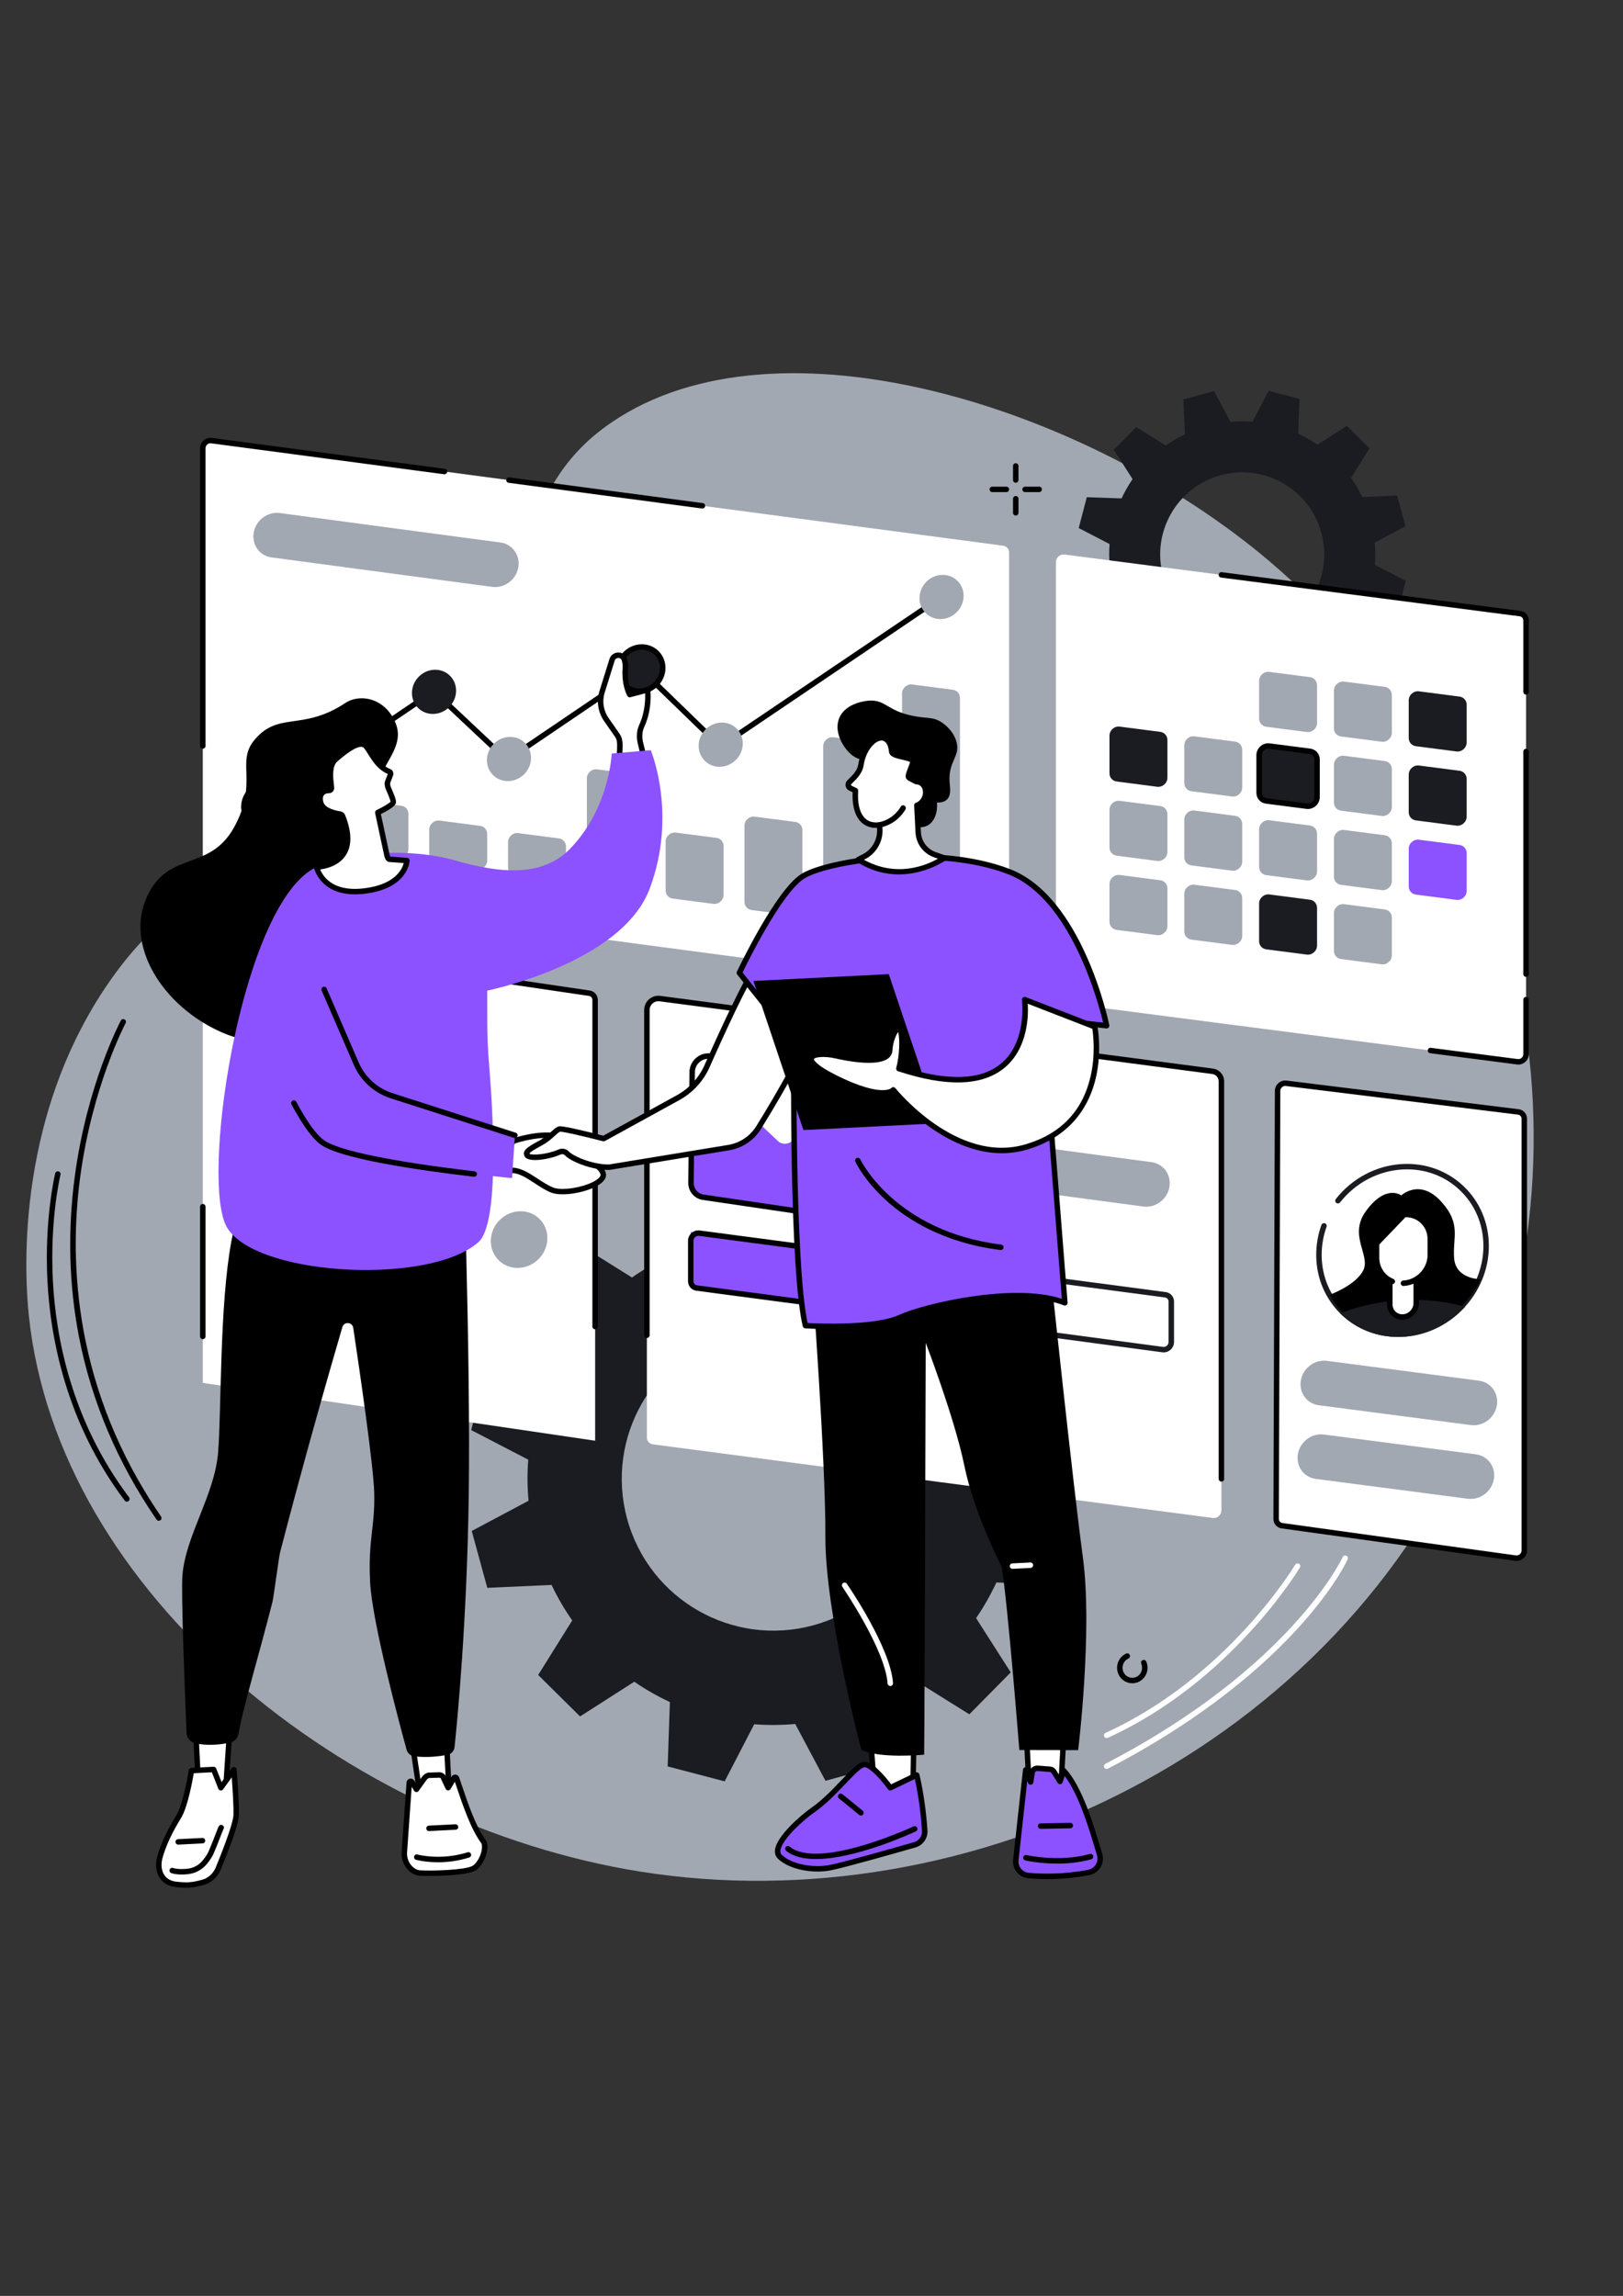 <svg xmlns="http://www.w3.org/2000/svg" xmlns:xlink="http://www.w3.org/1999/xlink" width="794" zoomAndPan="magnify" viewBox="0 0 595.5 842.25" height="1123" preserveAspectRatio="xMidYMid meet" version="1.0"><rect x="0" y="0" width="595.5" height="842.25" fill="#333333" stroke="none"/><defs><clipPath id="d9e4891635"><path d="M 0.367 0.438 L 553.793 0.438 L 553.793 554 L 0.367 554 Z M 0.367 0.438 " clip-rule="nonzero"/></clipPath><clipPath id="09a6431055"><path d="M 48 512 L 79 512 L 79 556.742 L 48 556.742 Z M 48 512 " clip-rule="nonzero"/></clipPath><clipPath id="ab1789caac"><rect x="0" width="554" y="0" height="557"/></clipPath></defs><g transform="matrix(1, 0, 0, 1, 9, 136)"><g clip-path="url(#ab1789caac)"><g clip-path="url(#d9e4891635)"><path fill="#a2a8b2" d="M 134.578 140.59 C 192.43 82.367 175.867 45.871 215.449 18.914 C 276.363 -22.562 390.043 13.121 457.113 70.18 C 539.254 140.059 581.633 267.652 533.359 383.082 C 481.941 506.012 346.664 569.824 225.953 550.594 C 118.16 533.422 12.195 448.465 1.578 346.574 C 0.43 335.527 -4.652 275.828 30.977 224.359 C 60.43 181.812 88.719 186.746 134.578 140.59 " fill-opacity="1" fill-rule="nonzero"/></g><path fill="#1a1c21" d="M 289.465 460.215 C 259.832 468.332 229.23 450.875 221.117 421.223 C 213 391.566 230.445 360.941 260.082 352.82 C 289.715 344.703 320.316 362.16 328.434 391.816 C 336.547 421.473 319.102 452.094 289.465 460.215 Z M 385.457 387.402 L 379.75 366.543 L 356.172 367.617 C 353.984 363.023 351.453 358.668 348.594 354.594 L 361.078 334.582 L 345.711 319.375 L 325.824 332.102 C 321.68 329.258 317.312 326.77 312.758 324.652 L 313.57 301.035 L 292.668 295.555 L 281.816 316.5 C 276.855 316.109 271.824 316.148 266.758 316.609 L 255.668 295.758 L 234.828 301.469 L 235.898 325.062 C 231.309 327.25 226.957 329.785 222.887 332.648 L 202.887 320.152 L 187.691 335.531 L 200.41 355.434 C 197.57 359.578 195.078 363.949 192.961 368.508 L 169.367 367.691 L 163.887 388.613 L 184.82 399.473 C 184.43 404.434 184.469 409.469 184.926 414.539 L 164.09 425.633 L 169.797 446.496 L 193.375 445.422 C 195.562 450.016 198.094 454.371 200.957 458.441 L 188.469 478.457 L 203.836 493.664 L 223.727 480.934 C 227.867 483.777 232.234 486.27 236.789 488.391 L 235.973 512 L 256.883 517.48 L 267.73 496.535 C 272.688 496.926 277.723 496.887 282.785 496.43 L 293.875 517.277 L 314.719 511.57 L 313.648 487.977 C 318.238 485.785 322.59 483.254 326.66 480.391 L 346.66 492.883 L 361.855 477.508 L 349.137 457.602 C 351.977 453.461 354.465 449.086 356.582 444.531 L 380.18 445.344 L 385.66 424.422 L 364.73 413.57 C 365.117 408.602 365.078 403.566 364.621 398.5 L 385.457 387.402 " fill-opacity="1" fill-rule="nonzero"/><path fill="#1a1c21" d="M 454.742 96.453 C 438.707 100.852 422.145 91.402 417.758 75.359 C 413.367 59.312 422.809 42.742 438.844 38.348 C 454.875 33.953 471.434 43.402 475.82 59.449 C 480.215 75.492 470.777 92.062 454.742 96.453 Z M 506.676 57.059 L 503.59 45.773 L 490.832 46.352 C 489.648 43.863 488.277 41.508 486.734 39.305 L 493.484 28.477 L 485.172 20.25 L 474.406 27.137 C 472.168 25.598 469.809 24.25 467.34 23.105 L 467.785 10.328 L 456.473 7.359 L 450.602 18.695 C 447.918 18.484 445.191 18.504 442.453 18.75 L 436.453 7.469 L 425.176 10.559 L 425.754 23.328 C 423.273 24.512 420.918 25.883 418.715 27.43 L 407.895 20.672 L 399.672 28.992 L 406.555 39.758 C 405.016 42.004 403.668 44.367 402.523 46.836 L 389.758 46.391 L 386.793 57.715 L 398.117 63.586 C 397.906 66.273 397.93 68.996 398.176 71.742 L 386.902 77.746 L 389.988 89.031 L 402.746 88.449 C 403.934 90.938 405.297 93.293 406.848 95.496 L 400.09 106.324 L 408.406 114.551 L 419.168 107.664 C 421.406 109.203 423.773 110.551 426.238 111.699 L 425.797 124.473 L 437.105 127.441 L 442.98 116.109 C 445.66 116.32 448.383 116.297 451.125 116.051 L 457.125 127.332 L 468.406 124.242 L 467.824 111.473 C 470.309 110.293 472.664 108.918 474.867 107.371 L 485.684 114.133 L 493.91 105.812 L 487.027 95.043 C 488.562 92.801 489.91 90.434 491.059 87.973 L 503.824 88.41 L 506.789 77.09 L 495.465 71.215 C 495.672 68.531 495.652 65.805 495.402 63.062 L 506.676 57.059 " fill-opacity="1" fill-rule="nonzero"/><path fill="#ffffff" d="M 358.098 227.918 L 67.59 189.352 C 66.328 189.188 65.41 188.133 65.41 186.848 L 65.41 28.418 C 65.41 26.754 66.922 25.414 68.562 25.629 L 359.07 64.195 C 360.332 64.363 361.25 65.414 361.25 66.699 L 361.25 225.133 C 361.25 226.797 359.734 228.137 358.098 227.918 " fill-opacity="1" fill-rule="nonzero"/><path fill="#000000" d="M 248.738 50.551 C 248.695 50.551 248.652 50.547 248.605 50.543 L 177.625 41.117 C 177.074 41.043 176.691 40.543 176.766 39.996 C 176.836 39.449 177.336 39.066 177.887 39.137 L 248.871 48.559 C 249.418 48.633 249.801 49.133 249.73 49.68 C 249.664 50.184 249.234 50.551 248.738 50.551 " fill-opacity="1" fill-rule="nonzero"/><path fill="#000000" d="M 65.41 138.664 C 64.859 138.664 64.41 138.215 64.41 137.664 L 64.41 28.422 C 64.41 27.332 64.891 26.285 65.723 25.559 C 66.551 24.832 67.633 24.5 68.691 24.641 L 154.223 35.992 C 154.77 36.066 155.152 36.566 155.078 37.117 C 155.008 37.664 154.504 38.047 153.957 37.977 L 68.43 26.625 C 67.938 26.555 67.434 26.719 67.039 27.059 C 66.641 27.414 66.41 27.906 66.41 28.422 L 66.41 137.664 C 66.41 138.215 65.961 138.664 65.41 138.664 " fill-opacity="1" fill-rule="nonzero"/><path fill="#a2a8b2" d="M 339.469 208.16 L 324.578 206.227 C 323.062 206.031 321.965 204.77 321.965 203.234 L 321.965 118.441 C 321.965 116.453 323.766 114.859 325.719 115.109 L 340.613 117.039 C 342.125 117.238 343.227 118.496 343.227 120.035 L 343.227 204.828 C 343.227 206.812 341.422 208.414 339.469 208.16 " fill-opacity="1" fill-rule="nonzero"/><path fill="#a2a8b2" d="M 310.559 203.961 L 295.664 202.031 C 294.156 201.836 293.051 200.578 293.051 199.039 L 293.051 137.797 C 293.051 135.812 294.855 134.215 296.809 134.469 L 311.703 136.398 C 313.215 136.598 314.312 137.855 314.312 139.395 L 314.312 200.633 C 314.312 202.621 312.512 204.215 310.559 203.961 " fill-opacity="1" fill-rule="nonzero"/><path fill="#a2a8b2" d="M 281.648 199.766 L 266.758 197.836 C 265.246 197.641 264.145 196.383 264.145 194.844 L 264.145 166.91 C 264.145 164.926 265.945 163.328 267.898 163.582 L 282.793 165.516 C 284.305 165.711 285.406 166.969 285.406 168.508 L 285.406 196.438 C 285.406 198.426 283.605 200.023 281.648 199.766 " fill-opacity="1" fill-rule="nonzero"/><path fill="#a2a8b2" d="M 252.738 195.574 L 237.844 193.645 C 236.332 193.445 235.23 192.188 235.23 190.652 L 235.23 172.77 C 235.23 170.781 237.031 169.188 238.988 169.441 L 253.883 171.371 C 255.391 171.566 256.492 172.824 256.492 174.363 L 256.492 192.246 C 256.492 194.234 254.691 195.828 252.738 195.574 " fill-opacity="1" fill-rule="nonzero"/><path fill="#a2a8b2" d="M 223.828 191.383 L 208.93 189.449 C 207.422 189.254 206.32 187.992 206.32 186.457 L 206.32 149.562 C 206.32 147.574 208.121 145.98 210.074 146.234 L 224.969 148.164 C 226.48 148.363 227.582 149.621 227.582 151.16 L 227.582 188.051 C 227.582 190.035 225.781 191.633 223.828 191.383 " fill-opacity="1" fill-rule="nonzero"/><path fill="#a2a8b2" d="M 194.914 187.188 L 180.023 185.254 C 178.508 185.055 177.41 183.797 177.41 182.262 L 177.41 172.957 C 177.41 170.973 179.211 169.375 181.164 169.629 L 196.059 171.559 C 197.57 171.754 198.668 173.016 198.668 174.551 L 198.668 183.855 C 198.668 185.844 196.871 187.438 194.914 187.188 " fill-opacity="1" fill-rule="nonzero"/><path fill="#a2a8b2" d="M 166.004 182.992 L 151.113 181.059 C 149.598 180.863 148.5 179.602 148.5 178.066 L 148.5 168.355 C 148.5 166.367 150.301 164.77 152.254 165.023 L 167.148 166.957 C 168.66 167.152 169.758 168.41 169.758 169.949 L 169.758 179.66 C 169.758 181.645 167.957 183.242 166.004 182.992 " fill-opacity="1" fill-rule="nonzero"/><path fill="#a2a8b2" d="M 137.094 178.793 L 122.199 176.863 C 120.688 176.668 119.59 175.406 119.59 173.871 L 119.59 160.977 C 119.59 158.992 121.387 157.398 123.344 157.652 L 138.234 159.582 C 139.75 159.777 140.848 161.039 140.848 162.574 L 140.848 175.469 C 140.848 177.453 139.047 179.047 137.094 178.793 " fill-opacity="1" fill-rule="nonzero"/><path fill="#a2a8b2" d="M 171.609 79.297 L 90.688 68.5 C 86.793 67.988 83.965 64.746 83.965 60.785 C 83.965 55.664 88.605 51.551 93.645 52.203 L 174.566 63.004 C 178.461 63.508 181.289 66.758 181.289 70.719 C 181.289 75.84 176.648 79.953 171.609 79.297 " fill-opacity="1" fill-rule="nonzero"/><path fill="#000000" d="M 88.34 160.406 C 88.02 160.406 87.703 160.254 87.512 159.969 C 87.203 159.512 87.324 158.891 87.777 158.582 L 149.594 116.742 C 149.98 116.48 150.5 116.523 150.84 116.844 L 177.129 141.555 L 225.602 108.719 C 225.992 108.453 226.516 108.5 226.855 108.828 L 255.422 136.531 L 335.91 82.168 C 336.371 81.859 336.988 81.98 337.297 82.438 C 337.609 82.895 337.488 83.516 337.027 83.824 L 255.871 138.645 C 255.48 138.91 254.953 138.863 254.613 138.535 L 226.047 110.828 L 177.59 143.66 C 177.203 143.922 176.684 143.883 176.344 143.562 L 150.055 118.848 L 88.898 160.238 C 88.727 160.355 88.531 160.406 88.34 160.406 " fill-opacity="1" fill-rule="nonzero"/><path fill="#1a1c21" d="M 158.344 117.375 C 158.344 121.844 154.719 125.664 150.246 125.898 C 145.777 126.133 142.152 122.703 142.152 118.23 C 142.152 113.762 145.777 109.941 150.246 109.707 C 154.719 109.473 158.344 112.906 158.344 117.375 " fill-opacity="1" fill-rule="nonzero"/><path fill="#1a1c21" d="M 234.164 109.031 C 234.164 113.504 230.539 117.32 226.066 117.555 C 221.598 117.789 217.973 114.359 217.973 109.887 C 217.973 105.414 221.598 101.598 226.066 101.363 C 230.539 101.129 234.164 104.562 234.164 109.031 " fill-opacity="1" fill-rule="nonzero"/><path fill="#000000" d="M 226.504 102.348 C 226.379 102.348 226.25 102.352 226.125 102.359 C 222.184 102.566 218.977 105.941 218.977 109.887 C 218.977 111.77 219.703 113.496 221.027 114.754 C 222.359 116.016 224.129 116.66 226.02 116.555 C 229.957 116.344 233.168 112.969 233.168 109.031 C 233.168 107.145 232.438 105.414 231.109 104.16 C 229.871 102.984 228.25 102.348 226.504 102.348 Z M 225.633 118.562 C 223.375 118.562 221.266 117.734 219.656 116.203 C 217.926 114.562 216.977 112.324 216.977 109.887 C 216.977 104.898 221.031 100.625 226.02 100.363 C 228.461 100.238 230.758 101.07 232.488 102.707 C 234.215 104.348 235.168 106.594 235.168 109.031 C 235.168 114.012 231.109 118.285 226.125 118.547 C 225.957 118.559 225.793 118.562 225.633 118.562 " fill-opacity="1" fill-rule="nonzero"/><path fill="#a2a8b2" d="M 185.852 142.008 C 185.852 146.48 182.227 150.297 177.754 150.531 C 173.285 150.77 169.66 147.336 169.66 142.867 C 169.66 138.395 173.285 134.578 177.754 134.34 C 182.227 134.105 185.852 137.539 185.852 142.008 " fill-opacity="1" fill-rule="nonzero"/><path fill="#a2a8b2" d="M 96.664 159.129 C 96.664 163.598 93.039 167.414 88.57 167.648 C 84.098 167.887 80.473 164.453 80.473 159.984 C 80.473 155.512 84.098 151.695 88.57 151.461 C 93.039 151.223 96.664 154.656 96.664 159.129 " fill-opacity="1" fill-rule="nonzero"/><path fill="#000000" d="M 89.004 152.449 C 88.879 152.449 88.75 152.453 88.621 152.461 C 84.68 152.668 81.473 156.047 81.473 159.988 C 81.473 161.867 82.203 163.598 83.527 164.855 C 84.855 166.117 86.625 166.762 88.516 166.656 C 92.457 166.449 95.664 163.07 95.664 159.129 C 95.664 157.25 94.934 155.516 93.609 154.262 C 92.371 153.086 90.746 152.449 89.004 152.449 Z M 88.129 168.668 C 85.871 168.668 83.766 167.836 82.152 166.309 C 80.426 164.668 79.473 162.422 79.473 159.988 C 79.473 155 83.531 150.727 88.516 150.465 C 90.961 150.344 93.254 151.168 94.984 152.809 C 96.711 154.449 97.664 156.695 97.664 159.129 C 97.664 164.117 93.605 168.391 88.621 168.652 C 88.457 168.66 88.293 168.668 88.129 168.668 " fill-opacity="1" fill-rule="nonzero"/><path fill="#a2a8b2" d="M 263.535 136.758 C 263.535 141.23 259.906 145.043 255.438 145.281 C 250.965 145.52 247.34 142.082 247.34 137.609 C 247.34 133.145 250.965 129.324 255.438 129.09 C 259.906 128.852 263.535 132.285 263.535 136.758 " fill-opacity="1" fill-rule="nonzero"/><path fill="#a2a8b2" d="M 344.566 82.57 C 344.566 87.043 340.938 90.859 336.469 91.094 C 332 91.328 328.375 87.898 328.375 83.426 C 328.375 78.953 332 75.141 336.469 74.902 C 340.938 74.668 344.566 78.098 344.566 82.57 " fill-opacity="1" fill-rule="nonzero"/><path fill="#ffffff" d="M 547.785 253.512 L 380.617 231.84 C 379.352 231.672 378.434 230.621 378.434 229.332 L 378.434 70.211 C 378.434 68.547 379.938 67.211 381.574 67.422 L 548.746 89.098 C 550.012 89.262 550.93 90.316 550.93 91.602 L 550.93 250.723 C 550.93 252.391 549.422 253.723 547.785 253.512 " fill-opacity="1" fill-rule="nonzero"/><path fill="#000000" d="M 548.125 254.531 C 547.969 254.531 547.812 254.523 547.66 254.504 L 515.742 250.363 C 515.191 250.293 514.809 249.793 514.875 249.246 C 514.945 248.699 515.449 248.305 515.996 248.387 L 547.914 252.523 C 548.402 252.586 548.906 252.426 549.301 252.078 C 549.703 251.727 549.93 251.234 549.93 250.723 L 549.93 230.703 C 549.93 230.152 550.379 229.711 550.934 229.711 C 551.48 229.711 551.93 230.152 551.93 230.703 L 551.93 250.723 C 551.93 251.812 551.453 252.852 550.625 253.582 C 549.922 254.199 549.031 254.531 548.125 254.531 " fill-opacity="1" fill-rule="nonzero"/><path fill="#000000" d="M 550.934 222.359 C 550.379 222.359 549.93 221.914 549.93 221.359 L 549.93 139.695 C 549.93 139.145 550.379 138.695 550.934 138.695 C 551.48 138.695 551.93 139.145 551.93 139.695 L 551.93 221.359 C 551.93 221.914 551.48 222.359 550.934 222.359 " fill-opacity="1" fill-rule="nonzero"/><path fill="#000000" d="M 550.934 118.805 C 550.379 118.805 549.93 118.355 549.93 117.801 L 549.93 91.605 C 549.93 90.824 549.379 90.188 548.617 90.09 L 439.027 75.879 C 438.477 75.812 438.09 75.305 438.16 74.762 C 438.234 74.211 438.738 73.824 439.281 73.898 L 548.871 88.105 C 550.645 88.336 551.93 89.805 551.93 91.605 L 551.93 117.801 C 551.93 118.355 551.48 118.805 550.934 118.805 " fill-opacity="1" fill-rule="nonzero"/><path fill="#a2a8b2" d="M 470.488 132.535 L 455.594 130.602 C 454.082 130.406 452.98 129.148 452.98 127.609 L 452.98 113.801 C 452.98 111.816 454.781 110.219 456.738 110.473 L 471.629 112.402 C 473.145 112.598 474.242 113.859 474.242 115.398 L 474.242 129.203 C 474.242 131.191 472.441 132.789 470.488 132.535 " fill-opacity="1" fill-rule="nonzero"/><path fill="#a2a8b2" d="M 497.938 136.098 L 483.047 134.172 C 481.535 133.977 480.43 132.715 480.43 131.176 L 480.43 117.371 C 480.43 115.383 482.23 113.789 484.188 114.039 L 499.078 115.973 C 500.594 116.168 501.691 117.43 501.691 118.965 L 501.691 132.77 C 501.691 134.758 499.891 136.355 497.938 136.098 " fill-opacity="1" fill-rule="nonzero"/><path fill="#1a1c21" d="M 525.387 139.668 L 510.496 137.738 C 508.98 137.543 507.883 136.281 507.883 134.746 L 507.883 120.938 C 507.883 118.953 509.684 117.355 511.641 117.609 L 526.531 119.543 C 528.043 119.734 529.141 120.996 529.141 122.531 L 529.141 136.34 C 529.141 138.328 527.344 139.926 525.387 139.668 " fill-opacity="1" fill-rule="nonzero"/><path fill="#1a1c21" d="M 415.586 152.617 L 400.691 150.684 C 399.18 150.488 398.082 149.23 398.082 147.691 L 398.082 133.883 C 398.082 131.898 399.883 130.301 401.836 130.555 L 416.73 132.484 C 418.242 132.68 419.344 133.941 419.344 135.48 L 419.344 149.285 C 419.344 151.273 417.543 152.867 415.586 152.617 " fill-opacity="1" fill-rule="nonzero"/><path fill="#a2a8b2" d="M 443.039 156.184 L 428.145 154.254 C 426.633 154.059 425.531 152.797 425.531 151.262 L 425.531 137.453 C 425.531 135.465 427.332 133.871 429.285 134.121 L 444.18 136.055 C 445.691 136.25 446.789 137.512 446.789 139.047 L 446.789 152.855 C 446.789 154.844 444.992 156.438 443.039 156.184 " fill-opacity="1" fill-rule="nonzero"/><path fill="#1a1c21" d="M 470.488 159.75 L 455.594 157.82 C 454.082 157.625 452.98 156.367 452.98 154.824 L 452.98 141.02 C 452.98 139.031 454.781 137.438 456.738 137.691 L 471.629 139.621 C 473.145 139.82 474.242 141.074 474.242 142.613 L 474.242 156.422 C 474.242 158.41 472.441 160.008 470.488 159.75 " fill-opacity="1" fill-rule="nonzero"/><path fill="#000000" d="M 456.332 138.664 C 455.781 138.664 455.234 138.871 454.797 139.254 C 454.281 139.711 453.984 140.355 453.984 141.02 L 453.984 154.828 C 453.984 155.859 454.711 156.699 455.723 156.832 L 470.617 158.758 C 471.254 158.84 471.918 158.637 472.426 158.188 C 472.945 157.73 473.242 157.086 473.242 156.422 L 473.242 142.613 C 473.242 141.586 472.508 140.742 471.504 140.613 L 456.609 138.684 C 456.516 138.672 456.422 138.664 456.332 138.664 Z M 470.891 160.777 C 470.711 160.777 470.535 160.766 470.355 160.742 L 455.465 158.812 C 453.449 158.551 451.984 156.875 451.984 154.828 L 451.984 141.02 C 451.984 139.777 452.527 138.59 453.477 137.754 C 454.422 136.926 455.656 136.543 456.863 136.699 L 471.762 138.629 C 473.777 138.895 475.242 140.566 475.242 142.613 L 475.242 156.422 C 475.242 157.66 474.695 158.855 473.746 159.688 C 472.941 160.395 471.922 160.777 470.891 160.777 " fill-opacity="1" fill-rule="nonzero"/><path fill="#a2a8b2" d="M 497.938 163.32 L 483.047 161.391 C 481.535 161.191 480.43 159.934 480.43 158.398 L 480.43 144.586 C 480.43 142.602 482.23 141.004 484.188 141.258 L 499.078 143.188 C 500.594 143.383 501.691 144.645 501.691 146.18 L 501.691 159.992 C 501.691 161.977 499.891 163.574 497.938 163.32 " fill-opacity="1" fill-rule="nonzero"/><path fill="#1a1c21" d="M 525.387 166.887 L 510.496 164.957 C 508.98 164.762 507.883 163.5 507.883 161.965 L 507.883 148.156 C 507.883 146.168 509.684 144.574 511.641 144.824 L 526.531 146.754 C 528.043 146.953 529.141 148.215 529.141 149.75 L 529.141 163.559 C 529.141 165.547 527.344 167.141 525.387 166.887 " fill-opacity="1" fill-rule="nonzero"/><path fill="#a2a8b2" d="M 415.586 179.836 L 400.691 177.902 C 399.184 177.707 398.082 176.445 398.082 174.91 L 398.082 161.102 C 398.082 159.117 399.883 157.52 401.836 157.773 L 416.727 159.703 C 418.242 159.898 419.34 161.16 419.34 162.695 L 419.34 176.504 C 419.34 178.488 417.539 180.086 415.586 179.836 " fill-opacity="1" fill-rule="nonzero"/><path fill="#a2a8b2" d="M 443.039 183.402 L 428.145 181.473 C 426.633 181.273 425.531 180.016 425.531 178.477 L 425.531 164.672 C 425.531 162.684 427.332 161.086 429.285 161.34 L 444.18 163.273 C 445.691 163.465 446.789 164.727 446.789 166.266 L 446.789 180.07 C 446.789 182.059 444.992 183.656 443.039 183.402 " fill-opacity="1" fill-rule="nonzero"/><path fill="#a2a8b2" d="M 470.488 186.969 L 455.594 185.039 C 454.082 184.844 452.98 183.582 452.98 182.043 L 452.98 168.234 C 452.98 166.25 454.781 164.652 456.738 164.906 L 471.629 166.84 C 473.145 167.035 474.242 168.293 474.242 169.832 L 474.242 183.641 C 474.242 185.629 472.441 187.223 470.488 186.969 " fill-opacity="1" fill-rule="nonzero"/><path fill="#a2a8b2" d="M 497.938 190.539 L 483.047 188.605 C 481.535 188.41 480.43 187.148 480.43 185.613 L 480.43 171.809 C 480.43 169.82 482.23 168.223 484.188 168.477 L 499.078 170.406 C 500.594 170.602 501.691 171.863 501.691 173.402 L 501.691 187.207 C 501.691 189.195 499.891 190.789 497.938 190.539 " fill-opacity="1" fill-rule="nonzero"/><path fill="#8c52ff" d="M 525.387 194.105 L 510.496 192.172 C 508.98 191.977 507.883 190.719 507.883 189.184 L 507.883 175.375 C 507.883 173.387 509.684 171.793 511.641 172.043 L 526.531 173.973 C 528.043 174.172 529.141 175.434 529.141 176.969 L 529.141 190.777 C 529.141 192.762 527.344 194.359 525.387 194.105 " fill-opacity="1" fill-rule="nonzero"/><path fill="#a2a8b2" d="M 415.586 207.051 L 400.691 205.121 C 399.184 204.926 398.082 203.664 398.082 202.125 L 398.082 188.316 C 398.082 186.332 399.883 184.738 401.836 184.988 L 416.727 186.922 C 418.242 187.117 419.34 188.375 419.34 189.914 L 419.34 203.719 C 419.34 205.707 417.539 207.305 415.586 207.051 " fill-opacity="1" fill-rule="nonzero"/><path fill="#a2a8b2" d="M 443.039 210.621 L 428.145 208.688 C 426.633 208.488 425.531 207.23 425.531 205.695 L 425.531 191.887 C 425.531 189.898 427.332 188.305 429.285 188.559 L 444.18 190.488 C 445.691 190.684 446.789 191.945 446.789 193.48 L 446.789 207.289 C 446.789 209.277 444.992 210.871 443.039 210.621 " fill-opacity="1" fill-rule="nonzero"/><path fill="#1a1c21" d="M 470.488 214.188 L 455.594 212.254 C 454.082 212.059 452.98 210.801 452.98 209.262 L 452.98 195.453 C 452.98 193.469 454.781 191.875 456.738 192.125 L 471.629 194.055 C 473.145 194.254 474.242 195.512 474.242 197.051 L 474.242 210.855 C 474.242 212.844 472.441 214.441 470.488 214.188 " fill-opacity="1" fill-rule="nonzero"/><path fill="#a2a8b2" d="M 497.938 217.754 L 483.047 215.824 C 481.535 215.629 480.43 214.367 480.43 212.828 L 480.43 199.023 C 480.43 197.035 482.23 195.438 484.188 195.695 L 499.078 197.625 C 500.594 197.82 501.691 199.078 501.691 200.617 L 501.691 214.426 C 501.691 216.41 499.891 218.008 497.938 217.754 " fill-opacity="1" fill-rule="nonzero"/><path fill="#ffffff" d="M 547.117 435.59 L 461.387 423.699 C 460.129 423.523 459.223 422.469 459.227 421.184 L 459.766 264.172 C 459.77 262.52 461.266 261.188 462.895 261.391 L 548.078 271.902 C 549.355 272.059 550.285 273.117 550.285 274.41 L 550.285 432.805 C 550.285 434.477 548.758 435.816 547.117 435.59 " fill-opacity="1" fill-rule="nonzero"/><path fill="#000000" d="M 547.254 434.598 C 547.746 434.668 548.254 434.508 548.645 434.164 C 549.051 433.812 549.281 433.316 549.281 432.805 L 549.281 274.414 C 549.281 273.629 548.727 272.988 547.957 272.898 L 462.77 262.383 C 462.281 262.328 461.777 262.488 461.391 262.828 C 460.992 263.18 460.766 263.672 460.762 264.176 L 460.227 421.188 C 460.223 421.977 460.758 422.602 461.52 422.707 Z M 547.477 436.613 C 547.312 436.613 547.145 436.602 546.98 436.582 L 461.25 424.691 C 459.492 424.445 458.219 422.969 458.227 421.184 L 458.762 264.172 C 458.77 263.09 459.246 262.055 460.07 261.328 C 460.887 260.605 461.961 260.266 463.016 260.398 L 548.203 270.914 C 549.988 271.133 551.281 272.605 551.281 274.414 L 551.281 432.805 C 551.281 433.895 550.801 434.938 549.961 435.672 C 549.258 436.285 548.379 436.613 547.477 436.613 " fill-opacity="1" fill-rule="nonzero"/><path fill="#a2a8b2" d="M 530.648 386.781 L 474.902 379.516 C 471.004 379.008 468.18 375.762 468.18 371.801 C 468.18 366.68 472.82 362.562 477.859 363.223 L 533.605 370.488 C 537.5 370.996 540.332 374.238 540.332 378.199 C 540.332 383.324 535.691 387.438 530.648 386.781 " fill-opacity="1" fill-rule="nonzero"/><path fill="#a2a8b2" d="M 529.555 413.805 L 473.809 406.535 C 469.918 406.027 467.086 402.785 467.086 398.824 C 467.086 393.699 471.73 389.586 476.766 390.242 L 532.512 397.508 C 536.41 398.016 539.238 401.266 539.238 405.223 C 539.238 410.344 534.598 414.457 529.555 413.805 " fill-opacity="1" fill-rule="nonzero"/><path fill="#ffffff" d="M 474.938 324.332 C 474.938 307.375 488.672 292.91 505.609 292.012 C 522.551 291.117 536.281 304.133 536.281 321.09 C 536.281 338.043 522.551 352.512 505.609 353.406 C 488.672 354.305 474.938 341.281 474.938 324.332 " fill-opacity="1" fill-rule="nonzero"/><path fill="#1a1c21" d="M 503.949 354.449 C 496.121 354.449 488.816 351.586 483.227 346.281 C 477.238 340.602 473.938 332.801 473.938 324.332 C 473.938 320.594 474.578 316.906 475.848 313.359 C 476.039 312.844 476.605 312.574 477.125 312.762 C 477.645 312.945 477.918 313.52 477.73 314.039 C 476.543 317.363 475.934 320.828 475.934 324.332 C 475.934 332.25 479.016 339.531 484.605 344.832 C 490.195 350.137 497.637 352.828 505.559 352.41 C 521.945 351.543 535.281 337.492 535.281 321.09 C 535.281 313.168 532.203 305.891 526.613 300.59 C 521.02 295.281 513.586 292.59 505.66 293.012 C 496.742 293.484 488.375 297.887 482.695 305.09 C 482.352 305.523 481.727 305.598 481.289 305.258 C 480.859 304.918 480.785 304.285 481.125 303.855 C 487.16 296.195 496.066 291.516 505.559 291.016 C 514.027 290.566 521.996 293.453 527.992 299.141 C 533.98 304.82 537.277 312.613 537.277 321.09 C 537.277 338.539 523.098 353.484 505.66 354.406 C 505.09 354.434 504.52 354.449 503.949 354.449 " fill-opacity="1" fill-rule="nonzero"/><path fill="#1a1c21" d="M 484.57 346.145 C 490.062 351.043 497.465 353.836 505.613 353.406 C 513.762 352.977 521.16 349.398 526.652 343.922 C 520.297 342.289 513.16 341.555 505.613 341.953 C 498.066 342.352 490.926 343.84 484.57 346.145 " fill-opacity="1" fill-rule="nonzero"/><path fill="#ffffff" d="M 505.789 347.137 C 503.117 347.277 500.949 345.223 500.949 342.547 L 500.949 317.84 L 510.633 317.328 L 510.633 342.035 C 510.633 344.711 508.465 346.996 505.789 347.137 " fill-opacity="1" fill-rule="nonzero"/><path fill="#000000" d="M 524.539 325.609 C 523.926 317.965 527.309 312.996 519.73 304.727 C 511.879 296.164 505.145 302.539 505.145 302.539 C 505.145 302.539 499.527 298.168 492.16 308.312 C 485.656 317.266 493.984 324.543 491.184 330.051 C 488.387 335.559 478.895 338.98 478.895 338.98 C 478.895 338.98 481.938 344.914 485.707 347.391 L 525.754 345.277 C 525.754 345.277 534.031 335.824 534.031 333.266 C 534.031 333.266 525.145 333.25 524.539 325.609 " fill-opacity="1" fill-rule="nonzero"/><path fill="#1a1c21" d="M 484.57 346.145 C 490.062 351.043 497.465 353.836 505.613 353.406 C 513.762 352.977 521.16 349.398 526.652 343.922 C 520.297 342.289 513.16 341.555 505.613 341.953 C 498.066 342.352 490.926 343.84 484.57 346.145 " fill-opacity="1" fill-rule="nonzero"/><path fill="#1a1c21" d="M 486.562 346.512 C 491.887 350.691 498.559 352.777 505.555 352.41 C 512.57 352.039 519.273 349.234 524.621 344.461 C 518.641 343.113 512.277 342.605 505.66 342.957 C 498.996 343.309 492.582 344.504 486.562 346.512 Z M 503.969 354.453 C 496.477 354.453 489.406 351.801 483.902 346.891 L 482.648 345.777 L 484.227 345.207 C 490.906 342.781 498.082 341.352 505.555 340.961 C 513.027 340.57 520.215 341.234 526.898 342.953 L 528.598 343.391 L 527.355 344.629 C 521.461 350.508 513.754 353.977 505.66 354.406 C 505.094 354.438 504.535 354.453 503.969 354.453 " fill-opacity="1" fill-rule="nonzero"/><path fill="#ffffff" d="M 506.262 309.52 L 505.93 309.535 L 496.074 319.969 L 496.074 325.406 C 496.074 329.035 498.035 332.098 500.949 333.656 L 500.949 342.547 C 500.949 345.223 503.117 347.277 505.793 347.137 C 508.465 346.992 510.629 344.711 510.629 342.035 L 510.629 333.312 C 513.707 331.48 515.789 328.113 515.789 324.363 L 515.789 318.555 C 515.789 313.285 511.527 309.242 506.262 309.52 " fill-opacity="1" fill-rule="nonzero"/><path fill="#000000" d="M 505.527 348.145 C 504.078 348.145 502.719 347.605 501.68 346.621 C 500.566 345.562 499.949 344.117 499.949 342.547 L 499.949 333.93 C 499.949 333.375 500.398 332.93 500.949 332.93 C 501.5 332.93 501.949 333.375 501.949 333.93 L 501.949 342.547 C 501.949 343.562 502.344 344.492 503.055 345.172 C 503.77 345.848 504.719 346.195 505.738 346.137 C 507.887 346.023 509.629 344.184 509.629 342.035 L 509.629 333.562 C 509.629 333.016 510.078 332.566 510.629 332.566 C 511.184 332.566 511.629 333.016 511.629 333.562 L 511.629 342.035 C 511.629 345.227 509.031 347.965 505.844 348.133 C 505.738 348.141 505.633 348.145 505.527 348.145 " fill-opacity="1" fill-rule="nonzero"/><path fill="#000000" d="M 505.934 335.754 C 505.402 335.754 504.961 335.34 504.938 334.805 C 504.906 334.254 505.328 333.785 505.879 333.754 C 510.797 333.496 514.793 329.285 514.793 324.363 L 514.793 318.555 C 514.793 316.348 513.957 314.309 512.438 312.801 C 510.926 311.301 508.906 310.512 506.699 310.508 L 497.074 320.539 L 497.074 325.406 C 497.074 328.855 499.098 331.898 502.223 333.16 C 502.738 333.363 502.984 333.945 502.777 334.461 C 502.57 334.969 501.988 335.219 501.477 335.012 C 497.586 333.445 495.078 329.676 495.078 325.406 L 495.078 320.137 C 495.078 319.879 495.176 319.633 495.355 319.445 L 505.539 308.828 C 505.719 308.645 505.953 308.535 506.207 308.52 C 506.367 308.516 506.52 308.508 506.676 308.508 C 509.402 308.488 511.945 309.504 513.844 311.383 C 515.742 313.266 516.789 315.812 516.789 318.555 L 516.789 324.363 C 516.789 330.328 511.945 335.434 505.984 335.75 C 505.969 335.75 505.953 335.754 505.934 335.754 " fill-opacity="1" fill-rule="nonzero"/><path fill="#ffffff" d="M 228.348 353.84 L 228.348 232.902 C 228.348 231.238 229.855 229.898 231.496 230.117 L 436.965 257.141 C 438.234 257.305 439.152 258.359 439.152 259.645 L 439.152 418.074 C 439.152 419.742 437.641 421.082 436 420.863 L 230.531 393.844 C 229.266 393.672 228.348 392.617 228.348 391.336 L 228.348 353.84 " fill-opacity="1" fill-rule="nonzero"/><path fill="#8c52ff" d="M 363.68 351.672 L 244.441 336.219 L 244.441 315.965 L 363.68 331.422 L 363.68 351.672 " fill-opacity="1" fill-rule="nonzero"/><path fill="#1a1c21" d="M 417.961 360.121 C 417.801 360.121 417.637 360.113 417.48 360.086 L 329.141 348.242 C 328.594 348.168 328.211 347.668 328.281 347.117 C 328.355 346.574 328.863 346.184 329.406 346.262 L 417.742 358.105 C 418.238 358.176 418.742 358.012 419.137 357.668 C 419.535 357.316 419.77 356.82 419.77 356.312 L 419.77 341.488 C 419.77 340.711 419.215 340.074 418.457 339.973 L 327.832 327.992 C 327.289 327.926 326.902 327.422 326.977 326.875 C 327.047 326.328 327.551 325.941 328.098 326.016 L 418.715 337.992 C 420.484 338.223 421.77 339.695 421.77 341.488 L 421.77 356.312 C 421.77 357.398 421.285 358.445 420.453 359.176 C 419.75 359.789 418.867 360.121 417.961 360.121 " fill-opacity="1" fill-rule="nonzero"/><path fill="#000000" d="M 312.484 346.223 C 312.441 346.223 312.398 346.223 312.352 346.215 L 246.492 337.496 C 244.727 337.262 243.445 335.793 243.445 334 L 243.445 319.168 C 243.445 318.082 243.922 317.039 244.754 316.309 C 245.582 315.586 246.664 315.25 247.727 315.391 L 317.27 324.582 C 317.816 324.652 318.203 325.16 318.129 325.703 C 318.059 326.25 317.555 326.637 317.008 326.566 L 247.465 317.371 C 246.973 317.305 246.469 317.469 246.074 317.812 C 245.672 318.164 245.441 318.66 245.441 319.168 L 245.441 334 C 245.441 334.789 245.984 335.41 246.754 335.516 L 312.617 344.234 C 313.16 344.305 313.551 344.809 313.477 345.355 C 313.41 345.859 312.977 346.223 312.484 346.223 " fill-opacity="1" fill-rule="nonzero"/><path fill="#a2a8b2" d="M 410.516 306.613 L 329.594 295.816 C 325.695 295.309 322.863 292.062 322.863 288.102 C 322.863 282.98 327.508 278.867 332.547 279.52 L 413.469 290.32 C 417.363 290.828 420.191 294.074 420.191 298.031 C 420.191 303.156 415.551 307.273 410.516 306.613 " fill-opacity="1" fill-rule="nonzero"/><path fill="#8c52ff" d="M 244.766 298.145 L 244.766 289.211 L 260.395 272.766 C 261.879 271.207 264.281 271.082 265.762 272.484 L 276.473 282.625 C 277.895 283.973 280.18 283.914 281.684 282.496 L 282.656 281.574 C 284.164 280.152 286.457 280.098 287.879 281.457 L 309.777 302.375 L 309.859 305.266 C 309.965 308.949 306.609 311.957 302.988 311.426 L 249.383 303.531 C 246.695 303.133 244.766 300.883 244.766 298.145 " fill-opacity="1" fill-rule="nonzero"/><path fill="#000000" d="M 303.512 310.207 C 304.867 310.41 306.254 309.988 307.332 309.059 C 308.43 308.113 309.059 306.766 309.059 305.359 L 309.059 263.488 C 309.059 261.285 307.488 259.492 305.32 259.223 L 251.426 252.438 C 250.098 252.27 248.73 252.695 247.676 253.617 C 246.609 254.551 245.988 255.871 245.973 257.25 L 245.535 297.91 C 245.512 300.094 247.043 301.902 249.18 302.215 Z M 304.176 312.254 C 303.855 312.254 303.539 312.234 303.223 312.188 L 248.887 304.195 C 245.754 303.734 243.504 301.082 243.535 297.891 L 243.977 257.227 C 243.996 255.281 244.867 253.418 246.363 252.113 C 247.844 250.82 249.785 250.219 251.672 250.453 L 305.574 257.238 C 308.75 257.637 311.055 260.266 311.055 263.488 L 311.055 305.359 C 311.055 307.344 310.176 309.246 308.637 310.57 C 307.371 311.668 305.789 312.254 304.176 312.254 " fill-opacity="1" fill-rule="nonzero"/><path fill="#1a1c21" d="M 302.07 271.68 C 302.07 275 299.379 277.836 296.059 278.012 C 292.738 278.184 290.047 275.637 290.047 272.316 C 290.047 268.996 292.738 266.16 296.059 265.984 C 299.379 265.812 302.07 268.359 302.07 271.68 " fill-opacity="1" fill-rule="nonzero"/><path fill="#000000" d="M 439.156 407.52 C 438.602 407.52 438.156 407.07 438.156 406.52 L 438.156 260.742 C 438.156 259.324 437.148 258.168 435.762 257.984 L 232.926 231.309 C 232.055 231.191 231.152 231.477 230.457 232.086 C 229.754 232.703 229.352 233.578 229.352 234.484 L 229.352 353.832 C 229.352 354.387 228.902 354.832 228.348 354.832 C 227.797 354.832 227.352 354.387 227.352 353.832 L 227.352 234.484 C 227.352 233 228.004 231.582 229.141 230.582 C 230.27 229.594 231.738 229.133 233.188 229.324 L 436.023 256.004 C 438.418 256.32 440.156 258.312 440.156 260.742 L 440.156 406.52 C 440.156 407.07 439.707 407.52 439.156 407.52 " fill-opacity="1" fill-rule="nonzero"/><path fill="#ffffff" d="M 209.359 392.52 L 65.41 371.316 L 65.41 207.465 L 209.359 228.668 L 209.359 392.52 " fill-opacity="1" fill-rule="nonzero"/><path fill="#000000" d="M 209.359 351.645 C 208.805 351.645 208.359 351.199 208.359 350.645 L 208.359 230.852 C 208.359 230.074 207.828 229.453 207.07 229.344 L 68.453 208.922 C 67.961 208.852 67.449 209.008 67.051 209.352 C 66.645 209.703 66.41 210.199 66.41 210.715 L 66.41 228.672 C 66.41 229.223 65.961 229.672 65.41 229.672 C 64.859 229.672 64.41 229.223 64.41 228.672 L 64.41 210.715 C 64.41 209.617 64.895 208.57 65.742 207.84 C 66.582 207.113 67.676 206.789 68.742 206.945 L 207.363 227.363 C 209.098 227.617 210.355 229.086 210.355 230.852 L 210.355 350.645 C 210.355 351.199 209.91 351.645 209.359 351.645 " fill-opacity="1" fill-rule="nonzero"/><path fill="#000000" d="M 65.41 355.277 C 64.859 355.277 64.41 354.824 64.41 354.277 L 64.41 306.668 C 64.41 306.121 64.859 305.672 65.41 305.672 C 65.961 305.672 66.41 306.121 66.41 306.668 L 66.41 354.277 C 66.41 354.824 65.961 355.277 65.41 355.277 " fill-opacity="1" fill-rule="nonzero"/><path fill="#a2a8b2" d="M 191.84 318.191 C 191.84 323.922 187.195 328.816 181.461 329.117 C 175.727 329.418 171.082 325.02 171.082 319.285 C 171.082 313.555 175.727 308.656 181.461 308.355 C 187.195 308.055 191.84 312.453 191.84 318.191 " fill-opacity="1" fill-rule="nonzero"/><path fill="#ffffff" d="M 154.727 500.609 L 155.848 522.809 L 145.148 522.699 L 141.961 501.254 L 154.727 500.609 " fill-opacity="1" fill-rule="nonzero"/><path fill="#000000" d="M 146.012 521.707 L 154.797 521.797 L 153.781 501.66 L 143.113 502.199 Z M 155.848 523.809 C 155.844 523.809 155.84 523.809 155.836 523.809 L 145.137 523.695 C 144.645 523.691 144.23 523.328 144.16 522.844 L 140.973 501.402 C 140.934 501.125 141.012 500.84 141.188 500.621 C 141.367 500.406 141.629 500.273 141.91 500.258 L 154.68 499.613 C 154.949 499.605 155.203 499.691 155.398 499.871 C 155.594 500.051 155.711 500.297 155.727 500.562 L 156.844 522.758 C 156.859 523.035 156.758 523.305 156.566 523.5 C 156.379 523.695 156.121 523.809 155.848 523.809 " fill-opacity="1" fill-rule="nonzero"/><path fill="#ffffff" d="M 144.977 551.105 C 149.344 551.352 161.34 551.113 164.676 549.453 C 167.617 547.988 169.949 541.699 168.316 539.473 C 164.227 533.91 161.145 524.055 158.52 516.359 C 158.371 515.926 157.777 515.867 157.543 516.266 L 155.438 519.82 L 153.57 515.867 C 153.281 515.43 152.797 515.156 152.273 515.137 L 148.527 515.254 C 147.668 515.215 146.789 516.094 146.316 516.902 L 143.789 520.406 L 142.156 517.73 C 141.879 517.281 141.191 517.449 141.152 517.973 L 139.324 544.016 C 139.445 548.176 142.438 550.965 144.977 551.105 " fill-opacity="1" fill-rule="nonzero"/><path fill="#000000" d="M 145.031 550.109 C 149.988 550.391 161.324 550.004 164.234 548.559 C 165.598 547.875 167.059 545.59 167.629 543.242 C 167.965 541.844 167.922 540.625 167.512 540.062 C 163.746 534.941 160.898 526.523 158.391 519.098 C 158.223 518.602 158.059 518.113 157.895 517.633 L 156.297 520.328 C 156.109 520.648 155.746 520.828 155.391 520.816 C 155.02 520.801 154.691 520.582 154.531 520.246 L 152.707 516.371 C 152.598 516.238 152.434 516.148 152.258 516.133 L 148.559 516.254 C 148.535 516.254 148.508 516.254 148.484 516.254 C 148.48 516.25 148.477 516.25 148.473 516.25 C 148.176 516.25 147.578 516.719 147.18 517.406 C 147.164 517.434 147.145 517.461 147.129 517.484 L 144.602 520.992 C 144.406 521.262 144.094 521.434 143.754 521.406 C 143.418 521.395 143.113 521.215 142.938 520.93 L 142.051 519.477 L 140.324 544.035 C 140.453 547.781 143.184 550.004 145.031 550.109 Z M 148.52 552.184 C 147.051 552.184 145.797 552.152 144.918 552.105 C 141.84 551.93 138.457 548.648 138.324 544.043 C 138.324 544.012 138.324 543.977 138.328 543.945 L 140.156 517.902 C 140.203 517.234 140.676 516.676 141.328 516.516 C 141.98 516.359 142.656 516.637 143.008 517.211 L 143.859 518.602 L 145.477 516.355 C 146.07 515.363 147.188 514.254 148.473 514.254 C 148.492 514.254 148.512 514.254 148.527 514.254 L 152.242 514.137 C 152.266 514.133 152.289 514.133 152.316 514.137 C 153.156 514.172 153.934 514.609 154.402 515.309 C 154.43 515.352 154.453 515.395 154.477 515.441 L 155.535 517.688 L 156.684 515.754 C 156.992 515.23 157.559 514.941 158.168 515.008 C 158.77 515.07 159.266 515.465 159.465 516.043 C 159.73 516.824 160.004 517.633 160.285 518.457 C 162.746 525.75 165.539 534.008 169.121 538.879 C 169.906 539.949 170.066 541.664 169.57 543.711 C 168.984 546.133 167.344 549.242 165.125 550.344 C 162.27 551.766 153.945 552.184 148.52 552.184 " fill-opacity="1" fill-rule="nonzero"/><path fill="#000000" d="M 151.73 547.16 C 147.027 547.16 143.855 546.309 143.641 546.246 C 143.105 546.098 142.797 545.547 142.941 545.02 C 143.09 544.484 143.641 544.176 144.172 544.32 C 144.254 544.344 152.77 546.617 162.566 543.508 C 163.09 543.336 163.652 543.629 163.82 544.156 C 163.988 544.68 163.695 545.246 163.168 545.41 C 158.938 546.758 154.969 547.16 151.73 547.16 " fill-opacity="1" fill-rule="nonzero"/><path fill="#000000" d="M 148.402 535.723 C 147.871 535.723 147.43 535.305 147.406 534.77 C 147.375 534.219 147.801 533.75 148.352 533.723 L 158.086 533.23 C 158.637 533.207 159.105 533.629 159.137 534.18 C 159.164 534.73 158.738 535.199 158.188 535.227 L 148.453 535.719 C 148.438 535.719 148.418 535.723 148.402 535.723 " fill-opacity="1" fill-rule="nonzero"/><path fill="#ffffff" d="M 75.672 492.824 L 73.867 519.746 L 63.852 519.902 L 62.52 493.488 L 75.672 492.824 " fill-opacity="1" fill-rule="nonzero"/><path fill="#000000" d="M 63.57 494.434 L 64.805 518.887 L 72.934 518.758 L 74.602 493.879 Z M 63.852 520.902 C 63.32 520.902 62.883 520.484 62.855 519.953 L 61.523 493.539 C 61.508 493.273 61.602 493.012 61.777 492.816 C 61.957 492.621 62.207 492.5 62.469 492.488 L 75.621 491.824 C 75.914 491.816 76.184 491.918 76.387 492.125 C 76.586 492.328 76.688 492.605 76.668 492.891 L 74.867 519.812 C 74.832 520.328 74.402 520.738 73.883 520.742 L 63.867 520.902 C 63.863 520.902 63.859 520.902 63.852 520.902 " fill-opacity="1" fill-rule="nonzero"/><path fill="#ffffff" d="M 76.816 513.215 C 76.816 513.215 77.809 525.059 77.652 529.859 C 77.543 533.297 73.375 543.867 71.012 549.602 C 70.043 551.961 67.871 553.852 65.656 554.48 C 61.48 555.656 59.43 555.707 55.508 555.27 C 50.227 554.684 48.355 549.965 49.672 545.293 C 50.883 540.984 53.02 536.203 56.648 530.273 C 59.277 525.977 61.25 513.535 61.25 513.535 L 69.398 513.125 L 72.047 519.836 L 76.816 513.215 " fill-opacity="1" fill-rule="nonzero"/><g clip-path="url(#09a6431055)"><path fill="#000000" d="M 62.105 514.492 C 61.617 517.359 59.84 526.973 57.5 530.793 C 54.074 536.395 51.891 541.086 50.633 545.566 C 49.965 547.941 50.211 550.234 51.309 551.867 C 52.23 553.23 53.719 554.066 55.621 554.277 C 59.422 554.703 61.367 554.652 65.383 553.516 C 67.371 552.953 69.262 551.227 70.09 549.219 C 74.184 539.277 76.578 532.207 76.656 529.828 C 76.762 526.539 76.312 519.789 76.031 516.012 L 72.855 520.422 C 72.645 520.715 72.281 520.875 71.922 520.828 C 71.559 520.781 71.25 520.539 71.113 520.203 L 68.734 514.16 Z M 59.219 556.523 C 58.062 556.523 56.848 556.426 55.398 556.266 C 52.895 555.984 50.91 554.852 49.652 552.98 C 48.227 550.863 47.883 547.965 48.707 545.023 C 50.02 540.367 52.27 535.512 55.797 529.75 C 58.293 525.668 60.246 513.5 60.266 513.379 C 60.34 512.914 60.73 512.559 61.203 512.539 L 69.348 512.125 C 69.773 512.117 70.172 512.359 70.328 512.758 L 72.305 517.766 L 76.008 512.629 C 76.25 512.289 76.68 512.141 77.086 512.25 C 77.488 512.363 77.777 512.715 77.812 513.129 C 77.855 513.617 78.809 525.09 78.652 529.895 C 78.543 533.285 74.941 542.688 71.938 549.98 C 70.871 552.566 68.512 554.711 65.926 555.441 C 63.172 556.219 61.277 556.523 59.219 556.523 " fill-opacity="1" fill-rule="nonzero"/></g><path fill="#000000" d="M 72.832 535.18 Z M 72.832 535.184 Z M 57.684 551.66 C 56.434 551.66 55.039 551.535 53.867 551.141 C 53.344 550.969 53.062 550.398 53.238 549.879 C 53.41 549.355 53.977 549.07 54.5 549.25 C 56.355 549.867 59.262 549.652 60.379 549.453 C 62.312 549.102 64.062 548.078 65.312 546.574 C 66.371 545.297 67.133 544.137 67.57 543.121 C 68.469 541.051 69.379 538.691 70.039 536.973 C 71.105 534.191 71.215 533.949 71.488 533.699 C 71.898 533.332 72.531 533.363 72.902 533.77 C 73.227 534.133 73.242 534.664 72.961 535.043 C 72.809 535.336 72.352 536.531 71.902 537.691 C 71.234 539.426 70.32 541.809 69.406 543.918 C 68.891 545.105 68.031 546.426 66.852 547.852 C 65.301 549.715 63.129 550.984 60.734 551.418 C 60.172 551.52 59.008 551.66 57.684 551.66 " fill-opacity="1" fill-rule="nonzero"/><path fill="#000000" d="M 56.379 540.691 C 55.852 540.691 55.41 540.273 55.383 539.742 C 55.352 539.191 55.777 538.723 56.328 538.691 L 65.25 538.246 C 65.793 538.215 66.27 538.641 66.297 539.191 C 66.324 539.742 65.898 540.211 65.348 540.242 L 56.43 540.688 C 56.414 540.691 56.395 540.691 56.379 540.691 " fill-opacity="1" fill-rule="nonzero"/><path fill="#000000" d="M 160.672 277.828 C 160.672 277.828 163.73 359.559 162.984 412.906 C 162.34 458.781 158.77 495.523 157.781 504.914 C 157.629 506.34 156.566 507.504 155.16 507.762 C 152.391 508.277 147.594 508.906 142.91 508.266 C 141.613 508.086 140.539 507.168 140.191 505.902 C 137.711 496.863 127.535 459.039 126.797 444.434 C 126 428.602 128.637 424.488 128.305 411.566 C 128.059 401.895 123.094 367.699 120.613 351.121 C 120.289 348.938 117.23 348.727 116.613 350.844 C 112.121 366.215 102.566 399.43 93.77 433.477 C 93.32 435.219 91.398 449.996 90.957 451.719 C 85.52 472.98 80.254 490.078 78.508 500.027 C 78.223 501.641 76.988 502.926 75.391 503.266 C 72.309 503.926 67.109 504.641 62.402 503.414 C 60.711 502.973 59.523 501.449 59.449 499.699 C 58.996 488.867 57.363 448.59 57.941 441.781 C 59.18 427.184 69.766 412.34 71.023 396.836 C 72.277 381.336 71.508 342.621 75.934 319.156 C 80.359 295.691 90.02 269.094 90.02 269.094 L 160.672 277.828 " fill-opacity="1" fill-rule="nonzero"/><path fill="#000000" d="M 117.66 121.918 C 123.273 118.211 132.641 120.207 136.246 129.52 C 139.191 137.125 132.602 142.996 130.934 148.605 C 125.535 166.754 143.004 205.48 131.137 225.258 C 121.668 241.035 95.336 252.672 72.629 242.828 C 51.031 233.477 36.352 210.961 45.113 192.527 C 52.988 175.961 67.867 183.793 76.898 167.465 C 85.805 151.363 77.629 143.781 84.145 135.719 C 93.055 124.695 101.75 132.426 117.66 121.918 " fill-opacity="1" fill-rule="nonzero"/><path fill="#ffffff" d="M 87.445 312.113 C 87.07 312.113 86.711 311.902 86.539 311.539 C 86.305 311.043 86.52 310.445 87.02 310.211 C 100.863 303.699 104.34 289.652 104.375 289.512 C 104.504 288.973 105.043 288.641 105.578 288.766 C 106.117 288.898 106.449 289.434 106.32 289.973 C 106.176 290.586 102.578 305.102 87.871 312.02 C 87.734 312.086 87.59 312.113 87.445 312.113 " fill-opacity="1" fill-rule="nonzero"/><path fill="#ffffff" d="M 215.543 106.164 L 211.973 117.609 C 210.793 121.156 211.387 125.051 213.559 128.094 L 217.566 133.84 C 218.227 134.789 218.41 135.945 218.434 137.102 C 218.484 139.703 218.09 143.664 218.09 143.664 L 227.633 143.82 C 227.633 143.82 226.586 138.789 226.105 137.062 C 225.488 134.848 225.473 132.434 226.438 130.348 C 229.504 123.723 228.605 117.07 228.605 117.07 L 222.066 118.812 C 222.066 118.812 220.043 115.371 220.426 109.359 C 220.52 107.891 220.367 106.773 220.07 105.918 C 219.305 103.723 216.117 103.914 215.543 106.164 " fill-opacity="1" fill-rule="nonzero"/><path fill="#000000" d="M 215.543 106.164 L 215.551 106.164 Z M 219.184 142.684 L 226.398 142.797 C 226.059 141.207 225.465 138.484 225.145 137.328 C 224.406 134.688 224.543 132.059 225.531 129.93 C 227.703 125.234 227.793 120.465 227.699 118.34 L 222.328 119.773 C 221.891 119.891 221.434 119.703 221.207 119.316 C 221.117 119.164 219.031 115.539 219.43 109.297 C 219.508 108.074 219.406 107.051 219.125 106.246 C 218.828 105.395 218.055 105.359 217.812 105.367 C 217.309 105.391 216.699 105.676 216.512 106.41 C 216.508 106.43 216.504 106.445 216.496 106.461 L 212.926 117.906 C 211.848 121.156 212.395 124.738 214.375 127.508 L 218.387 133.27 C 219.285 134.555 219.414 136.062 219.434 137.082 C 219.469 138.895 219.297 141.305 219.184 142.684 Z M 227.637 144.816 C 227.629 144.816 227.625 144.816 227.621 144.816 L 218.078 144.664 C 217.797 144.656 217.535 144.539 217.348 144.328 C 217.16 144.121 217.07 143.844 217.098 143.566 C 217.102 143.527 217.484 139.629 217.434 137.121 C 217.414 135.914 217.191 135.051 216.746 134.406 L 212.738 128.66 C 210.398 125.383 209.75 121.129 211.023 117.293 L 214.582 105.887 C 214.965 104.445 216.227 103.434 217.73 103.371 C 219.242 103.312 220.523 104.18 221.012 105.59 C 221.383 106.645 221.52 107.938 221.422 109.422 C 221.16 113.578 222.09 116.414 222.609 117.633 L 228.348 116.102 C 228.625 116.027 228.922 116.074 229.16 116.234 C 229.398 116.395 229.559 116.645 229.598 116.934 C 229.637 117.215 230.496 123.953 227.344 130.77 C 226.559 132.469 226.461 134.605 227.066 136.789 C 227.555 138.531 228.574 143.406 228.613 143.617 C 228.68 143.91 228.602 144.223 228.406 144.457 C 228.215 144.688 227.934 144.816 227.637 144.816 " fill-opacity="1" fill-rule="nonzero"/><path fill="#8c52ff" d="M 151.969 178.473 C 160.305 179.395 185.43 190.496 200.074 175.461 C 214.719 160.422 215.438 140.441 215.438 140.441 L 229.77 139.199 C 229.77 139.199 239.629 162.645 229.395 189.965 C 218.949 217.852 168.629 227.66 168.629 227.66 L 151.969 178.473 " fill-opacity="1" fill-rule="nonzero"/><path fill="#8c52ff" d="M 169.672 184.512 C 152.691 174.289 122.289 175.148 107.172 182.062 C 80.355 194.324 64.98 291.801 73.559 312.812 C 81.387 332.004 148.047 336.082 166.555 319.66 C 174.438 312.668 171.82 270.941 170.43 254.266 C 170.008 249.199 169.793 244.121 169.785 239.031 L 169.672 184.512 " fill-opacity="1" fill-rule="nonzero"/><path fill="#ffffff" d="M 111.637 154.008 C 112.219 154.031 112.688 153.539 112.621 152.957 C 112.324 150.176 111.434 144.961 114.094 142.621 C 117.504 139.621 123.18 135.062 125.379 137.852 C 127.309 140.297 129.258 145.262 133.914 147.109 C 134.359 147.285 134.406 147.93 134.207 148.367 L 133.23 150.84 C 133.008 151.328 133.203 152.465 133.414 152.965 C 134.059 154.508 135.551 157.723 135.262 158.402 C 134.699 159.719 129.609 162.07 129.609 162.07 L 132.977 177.793 C 133.105 178.391 133.504 179.379 134.09 179.23 L 140.301 179.695 C 140.301 179.695 139.914 188.215 126.703 190.57 C 109.441 193.645 107.168 182.066 107.168 182.066 C 107.168 182.066 124.047 181.797 116.699 163.391 C 116.535 162.988 116.168 162.703 115.742 162.633 C 114.102 162.387 109.559 161.492 108.699 158.566 C 107.781 155.469 109.633 153.922 111.637 154.008 " fill-opacity="1" fill-rule="nonzero"/><path fill="#000000" d="M 111.68 153.004 L 111.637 154.004 Z M 108.496 182.953 C 109.543 185.594 113.457 191.91 126.531 189.582 C 136.254 187.852 138.582 182.758 139.137 180.605 L 134.133 180.234 C 133.805 180.273 133.469 180.191 133.176 180.012 C 132.379 179.512 132.074 178.344 132 177.996 L 128.637 162.273 C 128.539 161.816 128.77 161.352 129.195 161.156 C 131.547 160.07 133.848 158.672 134.297 158.078 C 134.223 157.367 133.266 155.152 132.848 154.176 C 132.715 153.871 132.594 153.59 132.492 153.348 C 132.266 152.809 131.91 151.324 132.324 150.422 L 133.277 147.996 C 133.289 147.973 133.297 147.949 133.301 147.93 C 129.664 146.387 127.652 143.188 126.031 140.605 C 125.527 139.801 125.047 139.039 124.598 138.469 C 124.363 138.168 124.082 138.02 123.684 137.988 C 121.992 137.836 118.988 139.645 114.754 143.367 C 112.719 145.16 113.227 149.48 113.527 152.059 C 113.559 152.336 113.59 152.598 113.617 152.844 C 113.68 153.41 113.492 153.977 113.105 154.387 C 112.715 154.801 112.164 155.012 111.594 155 C 110.863 154.965 110.234 155.227 109.859 155.707 C 109.402 156.293 109.332 157.184 109.656 158.281 C 110.348 160.629 114.605 161.449 115.895 161.645 C 116.672 161.762 117.336 162.289 117.629 163.02 C 120.129 169.281 120.195 174.266 117.824 177.824 C 115.293 181.625 110.734 182.668 108.496 182.953 Z M 121.27 192.082 C 108.285 192.082 106.215 182.363 106.191 182.254 C 106.133 181.961 106.207 181.66 106.395 181.43 C 106.582 181.203 106.859 181.066 107.156 181.062 C 107.215 181.059 113.387 180.895 116.164 176.711 C 118.145 173.727 118.012 169.371 115.77 163.758 C 115.742 163.684 115.672 163.629 115.594 163.621 C 113.074 163.238 108.703 162.109 107.742 158.848 C 107.09 156.641 107.676 155.254 108.285 154.473 C 109.055 153.492 110.281 152.961 111.641 153.004 C 111.602 152.805 111.574 152.555 111.543 152.293 C 111.172 149.129 110.613 144.352 113.434 141.867 C 118.293 137.59 121.516 135.773 123.867 135.996 C 124.801 136.078 125.598 136.508 126.168 137.23 C 126.684 137.883 127.188 138.688 127.727 139.539 C 129.227 141.934 131.098 144.914 134.285 146.176 C 134.691 146.336 135.008 146.656 135.18 147.078 C 135.387 147.59 135.363 148.238 135.117 148.777 L 134.164 151.203 C 134.09 151.438 134.176 152.195 134.336 152.574 C 134.434 152.812 134.555 153.086 134.684 153.387 C 136.094 156.664 136.535 157.973 136.184 158.793 C 135.621 160.105 132.602 161.734 130.754 162.629 L 133.957 177.582 C 134.012 177.844 134.113 178.094 134.195 178.234 L 140.379 178.691 C 140.918 178.734 141.328 179.195 141.305 179.734 C 141.285 180.117 140.719 189.086 126.883 191.551 C 124.816 191.918 122.949 192.082 121.27 192.082 " fill-opacity="1" fill-rule="nonzero"/><path fill="#ffffff" d="M 179.223 282.652 C 179.223 282.652 189.332 279.059 196.344 281.035 C 196.344 281.035 197.391 285.414 200.422 287.367 C 203.449 289.316 210.855 290.223 212.27 294.43 C 213.684 298.645 198.863 302.691 193.574 300.559 C 188.281 298.422 183.508 293.102 178.484 293.355 C 173.465 293.609 179.223 282.652 179.223 282.652 " fill-opacity="1" fill-rule="nonzero"/><path fill="#000000" d="M 178.828 292.348 C 182.121 292.348 185.242 294.398 188.266 296.387 C 190.113 297.598 192.027 298.855 193.949 299.633 C 197.707 301.148 207.535 299.133 210.645 296.211 C 211.234 295.652 211.461 295.164 211.324 294.75 C 210.52 292.363 207.09 291.121 204.059 290.023 C 202.461 289.445 200.957 288.902 199.879 288.207 C 197.219 286.492 195.961 283.207 195.539 281.859 C 189.684 280.488 181.719 282.883 179.926 283.469 C 178.473 286.344 176.824 290.84 177.629 292.094 C 177.684 292.184 177.812 292.387 178.438 292.355 C 178.566 292.348 178.699 292.348 178.828 292.348 Z M 197.43 302.129 C 195.77 302.129 194.293 301.926 193.199 301.484 C 191.094 300.633 189.098 299.324 187.168 298.055 C 184.16 296.078 181.312 294.211 178.535 294.352 C 177.066 294.434 176.316 293.75 175.941 293.172 C 174.18 290.41 177.629 283.535 178.34 282.188 C 178.457 281.965 178.652 281.793 178.891 281.711 C 179.312 281.559 189.383 278.039 196.617 280.074 C 196.965 280.172 197.234 280.453 197.316 280.805 C 197.328 280.844 198.316 284.824 200.961 286.527 C 201.852 287.098 203.254 287.609 204.738 288.145 C 208.195 289.395 212.109 290.812 213.219 294.113 C 213.5 294.949 213.52 296.25 212.016 297.664 C 209.266 300.254 202.5 302.129 197.43 302.129 " fill-opacity="1" fill-rule="nonzero"/><path fill="#8c52ff" d="M 109.918 226.969 L 121.703 254.18 C 124.137 259.805 128.883 264.109 134.723 265.984 L 179.93 280.488 L 178.871 296.188 C 178.871 296.188 119.484 290.617 109.211 283.043 C 99.598 275.957 87.516 243.242 87.516 243.242 L 109.918 226.969 " fill-opacity="1" fill-rule="nonzero"/><path fill="#000000" d="M 179.93 281.484 C 179.828 281.484 179.727 281.469 179.625 281.438 L 134.418 266.934 C 128.305 264.977 123.336 260.473 120.785 254.578 L 109 227.367 C 108.781 226.859 109.016 226.27 109.52 226.055 C 110.027 225.832 110.617 226.066 110.836 226.57 L 122.617 253.785 C 124.941 259.145 129.465 263.246 135.027 265.031 L 180.234 279.535 C 180.762 279.703 181.051 280.266 180.879 280.789 C 180.746 281.215 180.352 281.484 179.93 281.484 " fill-opacity="1" fill-rule="nonzero"/><path fill="#000000" d="M 164.988 295.691 C 164.953 295.691 164.91 295.688 164.871 295.684 C 143.039 293.109 115.559 288.965 108.617 283.848 C 105.535 281.574 101.941 276.621 97.938 269.125 C 97.676 268.633 97.859 268.031 98.348 267.77 C 98.832 267.508 99.438 267.691 99.699 268.18 C 103.562 275.414 106.965 280.141 109.805 282.238 C 114.945 286.027 134.586 290.098 165.105 293.695 C 165.652 293.762 166.047 294.258 165.98 294.809 C 165.922 295.316 165.488 295.691 164.988 295.691 " fill-opacity="1" fill-rule="nonzero"/><path fill="#ffffff" d="M 294.137 222.516 C 292.395 215.23 271.898 212.828 269.621 216.25 C 264.344 224.203 255.281 244.137 250.434 255.105 C 248.266 260.008 244.547 264.066 239.848 266.648 L 212.5 281.688 C 211.043 281.312 197.656 277.898 196.32 278.18 C 194.906 278.477 193.234 281.113 189.73 283.094 C 186.227 285.07 183.578 286.258 184.406 287.793 C 185.145 289.156 191.723 288.625 196.348 286.59 C 197.281 286.18 198.383 286.426 199.066 287.18 C 200.719 288.996 207.977 292.223 214.496 292.191 L 258.344 284.996 C 262.91 284.25 266.93 281.566 269.359 277.625 C 277.73 264.078 296.465 232.273 294.137 222.516 " fill-opacity="1" fill-rule="nonzero"/><path fill="#000000" d="M 197.293 285.391 C 198.227 285.391 199.145 285.781 199.805 286.508 C 201.117 287.945 207.973 291.191 214.402 291.191 C 214.406 291.191 214.406 291.191 214.41 291.191 L 258.18 284.012 C 262.465 283.309 266.23 280.789 268.512 277.105 C 285.504 249.598 294.723 229.277 293.164 222.75 C 292.5 219.957 287.871 217.41 281.379 216.254 C 275.301 215.176 271.062 215.895 270.457 216.801 C 265.227 224.672 256.242 244.43 251.348 255.508 C 249.105 260.582 245.191 264.848 240.328 267.523 L 212.977 282.562 C 212.754 282.684 212.496 282.719 212.25 282.656 C 205.207 280.848 197.527 279.055 196.488 279.16 C 196.121 279.238 195.406 279.898 194.645 280.59 C 193.543 281.605 192.168 282.863 190.223 283.961 C 189.789 284.207 189.371 284.441 188.969 284.664 C 187.449 285.504 185.18 286.758 185.273 287.27 C 186.203 287.887 191.68 287.555 195.945 285.676 C 196.379 285.484 196.84 285.391 197.293 285.391 Z M 214.406 293.191 C 207.891 293.191 200.293 290.016 198.328 287.852 C 197.93 287.414 197.281 287.273 196.75 287.504 C 192.418 289.41 184.785 290.598 183.527 288.266 C 182.332 286.051 184.832 284.668 188 282.91 C 188.398 282.695 188.812 282.461 189.238 282.219 C 190.984 281.234 192.266 280.062 193.297 279.117 C 194.348 278.156 195.176 277.398 196.113 277.199 C 197.406 276.926 205.578 278.887 212.363 280.617 L 239.367 265.77 C 243.848 263.309 247.453 259.375 249.52 254.699 C 254.438 243.562 263.484 223.688 268.793 215.695 C 270.531 213.078 277.742 213.578 281.73 214.285 C 284.539 214.785 293.809 216.84 295.105 222.285 C 297.445 232.062 280.512 261.484 270.211 278.152 C 267.625 282.332 263.363 285.184 258.504 285.988 L 214.656 293.18 C 214.574 293.191 214.492 293.191 214.406 293.191 " fill-opacity="1" fill-rule="nonzero"/><path fill="#ffffff" d="M 381.172 502.918 L 380.238 520.156 L 368.711 522.098 L 367.688 501.77 L 381.172 502.918 " fill-opacity="1" fill-rule="nonzero"/><path fill="#000000" d="M 368.742 502.859 L 369.656 520.926 L 379.285 519.301 L 380.121 503.832 Z M 368.711 523.098 C 368.484 523.098 368.266 523.02 368.086 522.875 C 367.863 522.699 367.73 522.434 367.715 522.148 L 366.688 501.82 C 366.676 501.531 366.785 501.25 366.996 501.051 C 367.203 500.848 367.488 500.746 367.773 500.773 L 381.254 501.926 C 381.793 501.969 382.199 502.434 382.172 502.973 L 381.234 520.207 C 381.211 520.676 380.863 521.062 380.402 521.141 L 368.879 523.086 C 368.824 523.094 368.77 523.098 368.711 523.098 " fill-opacity="1" fill-rule="nonzero"/><path fill="#8c52ff" d="M 368.391 552.035 C 373.258 552.473 381.211 552.668 390.441 550.914 C 393.469 550.336 395.34 547.277 394.457 544.328 C 391.988 536.109 387.664 520.5 381.242 513.488 L 379.938 517.535 L 377.668 513.898 C 377.359 513.402 376.832 513.082 376.25 513.039 L 371.668 512.691 C 370.711 512.621 369.855 513.293 369.711 514.242 L 369.156 517.719 L 367.34 513.281 L 363.707 546.453 C 363.48 549.281 365.566 551.777 368.391 552.035 " fill-opacity="1" fill-rule="nonzero"/><path fill="#000000" d="M 367.91 517.305 L 364.703 546.562 C 364.52 548.812 366.219 550.832 368.484 551.039 C 373.43 551.48 381.219 551.648 390.262 549.93 C 391.43 549.707 392.453 548.996 393.066 547.98 C 393.691 546.957 393.848 545.762 393.5 544.617 L 392.973 542.832 C 390.652 535.039 386.879 522.344 381.637 515.52 L 380.887 517.84 C 380.77 518.211 380.445 518.477 380.062 518.523 C 379.676 518.574 379.297 518.391 379.086 518.062 L 376.824 514.43 C 376.68 514.199 376.441 514.059 376.172 514.035 L 371.594 513.688 C 371.156 513.652 370.766 513.965 370.695 514.395 L 370.145 517.875 C 370.078 518.316 369.719 518.66 369.273 518.715 C 368.828 518.766 368.406 518.512 368.234 518.098 Z M 375.277 553.332 C 372.594 553.332 370.234 553.203 368.305 553.031 C 364.953 552.727 362.441 549.742 362.711 546.375 L 366.348 513.172 C 366.398 512.715 366.75 512.352 367.203 512.289 C 367.656 512.227 368.098 512.477 368.27 512.898 L 368.73 514.031 C 368.988 512.605 370.297 511.594 371.746 511.695 L 376.32 512.043 C 377.223 512.109 378.043 512.605 378.52 513.371 L 379.648 515.176 L 380.289 513.18 C 380.398 512.844 380.68 512.586 381.027 512.512 C 381.375 512.438 381.738 512.551 381.98 512.812 C 388.125 519.512 392.355 533.754 394.883 542.262 L 395.418 544.039 C 395.918 545.711 395.684 547.527 394.781 549.02 C 393.871 550.516 392.359 551.562 390.629 551.895 C 384.895 552.984 379.648 553.332 375.277 553.332 " fill-opacity="1" fill-rule="nonzero"/><path fill="#000000" d="M 378.871 547.656 C 372.391 547.656 367.504 546.551 367.188 546.477 C 366.648 546.352 366.312 545.816 366.434 545.277 C 366.562 544.738 367.102 544.402 367.637 544.527 C 367.758 544.555 379.742 547.266 390.875 544.125 C 391.41 543.977 391.961 544.285 392.109 544.816 C 392.258 545.348 391.949 545.902 391.422 546.055 C 387.09 547.27 382.703 547.656 378.871 547.656 " fill-opacity="1" fill-rule="nonzero"/><path fill="#000000" d="M 372.82 534.895 C 372.277 534.895 371.832 534.457 371.82 533.91 C 371.812 533.359 372.254 532.902 372.805 532.895 L 383.688 532.703 C 384.246 532.699 384.695 533.137 384.703 533.684 C 384.715 534.238 384.273 534.695 383.723 534.703 L 372.84 534.895 C 372.832 534.895 372.828 534.895 372.82 534.895 " fill-opacity="1" fill-rule="nonzero"/><path fill="#ffffff" d="M 326.418 496.527 L 325.941 521.633 L 311.992 522.336 L 310.086 497.352 L 326.418 496.527 " fill-opacity="1" fill-rule="nonzero"/><path fill="#000000" d="M 311.156 498.301 L 312.914 521.289 L 324.961 520.684 L 325.398 497.582 Z M 311.992 523.34 C 311.473 523.34 311.035 522.938 310.996 522.414 L 309.09 497.43 C 309.066 497.16 309.152 496.891 309.332 496.695 C 309.512 496.492 309.766 496.367 310.031 496.355 L 326.367 495.531 C 326.648 495.516 326.914 495.617 327.113 495.812 C 327.312 496.004 327.422 496.27 327.418 496.551 L 326.941 521.652 C 326.93 522.18 326.516 522.605 325.992 522.633 L 312.043 523.336 C 312.027 523.34 312.008 523.34 311.992 523.34 " fill-opacity="1" fill-rule="nonzero"/><path fill="#8c52ff" d="M 330.301 535.574 C 330.453 537.941 328.941 540.098 326.66 540.754 C 318.738 543.02 300.883 548.09 295.77 549.113 C 289.129 550.445 280.809 548.812 277.078 545.082 C 273.348 541.348 284.324 531.43 289.582 527.762 C 297.398 522.301 304.648 511.934 307.875 511.32 C 311.105 510.711 317.648 519.836 317.648 519.836 L 327.355 515.168 C 327.355 515.168 329.512 523.578 330.301 535.574 " fill-opacity="1" fill-rule="nonzero"/><path fill="#000000" d="M 308.234 512.289 C 308.172 512.289 308.113 512.293 308.062 512.305 C 306.758 512.551 303.906 515.543 301.152 518.441 C 297.863 521.887 294.133 525.801 290.152 528.578 C 284.992 532.184 277.664 539.176 277.328 542.938 C 277.277 543.551 277.422 544.008 277.785 544.375 C 281.152 547.742 289.129 549.43 295.574 548.133 C 300.672 547.109 318.82 541.957 326.387 539.789 C 328.195 539.27 329.422 537.523 329.297 535.641 C 328.699 526.445 327.273 519.32 326.668 516.609 L 318.082 520.734 C 317.641 520.945 317.117 520.809 316.836 520.418 C 313.965 516.418 309.953 512.289 308.234 512.289 Z M 290.969 550.574 C 285.176 550.574 279.348 548.766 276.375 545.785 C 275.59 545.004 275.234 543.957 275.34 542.758 C 275.785 537.707 284.746 529.918 289.012 526.938 C 292.828 524.273 296.48 520.441 299.699 517.059 C 303.215 513.371 305.758 510.707 307.688 510.34 C 310.977 509.719 316.113 516.094 317.965 518.57 L 326.926 514.27 C 327.195 514.137 327.508 514.137 327.781 514.262 C 328.051 514.391 328.25 514.629 328.328 514.918 C 328.348 515.004 330.516 523.562 331.297 535.512 C 331.48 538.328 329.648 540.938 326.938 541.715 C 319.348 543.887 301.137 549.055 295.965 550.094 C 294.352 550.418 292.66 550.574 290.969 550.574 " fill-opacity="1" fill-rule="nonzero"/><path fill="#000000" d="M 290.363 545.98 C 285.984 545.98 282.129 545.137 279.465 542.965 C 279.039 542.613 278.969 541.984 279.32 541.555 C 279.668 541.129 280.301 541.062 280.727 541.414 C 291.438 550.145 325.84 534.18 326.188 534.016 C 326.688 533.781 327.281 533.996 327.516 534.492 C 327.75 534.996 327.535 535.59 327.035 535.824 C 325.906 536.352 305.148 545.98 290.363 545.98 " fill-opacity="1" fill-rule="nonzero"/><path fill="#000000" d="M 306.887 530.012 C 306.664 530.012 306.441 529.938 306.254 529.785 L 298.836 523.746 C 298.41 523.395 298.344 522.766 298.695 522.336 C 299.043 521.91 299.672 521.848 300.098 522.195 L 307.52 528.238 C 307.945 528.586 308.012 529.215 307.66 529.641 C 307.461 529.887 307.176 530.012 306.887 530.012 " fill-opacity="1" fill-rule="nonzero"/><path fill="#000000" d="M 376.438 330.496 C 376.438 330.496 384.707 408.488 388.328 435.371 C 391.953 462.258 386.594 506.035 386.594 506.035 L 365.004 505.992 C 365.004 505.992 360.867 453.297 358.531 438.727 C 358.531 438.727 348.434 419.32 344.844 401.738 C 341.254 384.16 330.66 356.637 330.66 356.637 C 330.66 356.637 330.25 496.684 330.082 507.695 C 330.082 507.695 313.238 509.301 306.992 505.797 C 306.992 505.797 293.703 455.41 293.844 427.621 C 293.988 399.836 288.824 331.07 288.824 331.07 L 376.438 330.496 " fill-opacity="1" fill-rule="nonzero"/><path fill="#ffffff" d="M 362.492 439.523 C 361.965 439.523 361.523 439.105 361.496 438.57 C 361.469 438.02 361.895 437.551 362.441 437.523 L 369.027 437.188 C 369.57 437.16 370.047 437.59 370.074 438.137 C 370.102 438.691 369.676 439.16 369.125 439.188 L 362.547 439.52 C 362.527 439.52 362.508 439.523 362.492 439.523 " fill-opacity="1" fill-rule="nonzero"/><path fill="#ffffff" d="M 317.664 482.504 C 317.141 482.504 316.703 482.102 316.664 481.574 C 315.809 469.125 300.234 446.352 300.074 446.121 C 299.766 445.668 299.879 445.047 300.332 444.73 C 300.789 444.422 301.41 444.535 301.723 444.988 C 302.375 445.941 317.77 468.449 318.66 481.438 C 318.699 481.988 318.281 482.465 317.73 482.5 C 317.707 482.504 317.688 482.504 317.664 482.504 " fill-opacity="1" fill-rule="nonzero"/><path fill="#8c52ff" d="M 397.043 240.273 C 397.043 240.273 387.469 194.004 361.363 183.816 C 335.262 173.633 294.5 179.426 285.27 185.637 C 276.035 191.844 262.277 220.887 262.277 220.887 L 282.305 246.059 C 282.305 246.059 281.445 328.734 286.508 350.297 C 286.508 350.297 311.051 351.91 321.191 347.312 C 331.336 342.719 365.074 335.289 381.715 341.945 L 373.5 237.738 L 397.043 240.273 " fill-opacity="1" fill-rule="nonzero"/><path fill="#000000" d="M 287.312 349.344 C 291.48 349.562 311.953 350.402 320.781 346.406 C 330.664 341.926 363.117 334.629 380.598 340.469 L 372.5 237.816 C 372.477 237.52 372.586 237.23 372.801 237.02 C 373.012 236.812 373.305 236.711 373.602 236.742 L 395.758 239.129 C 393.93 231.484 383.824 193.656 361 184.75 C 334.934 174.578 294.297 180.766 285.824 186.465 C 277.617 191.984 265.414 216.707 263.453 220.758 L 283.082 245.438 C 283.227 245.617 283.305 245.84 283.301 246.07 C 283.293 246.883 282.523 327.062 287.312 349.344 Z M 296.379 351.582 C 290.949 351.582 286.848 351.32 286.441 351.293 C 286.004 351.262 285.633 350.953 285.535 350.527 C 280.621 329.59 281.234 253.082 281.301 246.406 L 261.496 221.512 C 261.262 221.211 261.211 220.805 261.375 220.461 C 261.945 219.266 275.355 191.098 284.711 184.805 C 293.68 178.773 334.609 172.309 361.727 182.887 C 388.031 193.152 397.625 238.16 398.02 240.07 C 398.09 240.383 397.996 240.707 397.781 240.945 C 397.566 241.184 397.258 241.305 396.938 241.27 L 374.59 238.859 L 382.711 341.863 C 382.734 342.211 382.586 342.543 382.309 342.75 C 382.027 342.953 381.664 343 381.344 342.871 C 365.496 336.543 332.07 343.48 321.605 348.223 C 315.473 351.004 304.457 351.582 296.379 351.582 " fill-opacity="1" fill-rule="nonzero"/><path fill="#000000" d="M 358.211 322.566 C 358.168 322.566 358.125 322.566 358.086 322.559 C 337.164 319.941 323.82 311.305 316.312 304.52 C 308.141 297.137 304.977 290.445 304.844 290.16 C 304.613 289.66 304.828 289.066 305.332 288.836 C 305.828 288.605 306.426 288.82 306.656 289.316 C 306.781 289.582 319.402 315.703 358.332 320.574 C 358.879 320.645 359.27 321.145 359.199 321.695 C 359.137 322.199 358.707 322.566 358.211 322.566 " fill-opacity="1" fill-rule="nonzero"/><path fill="#000000" d="M 285.793 278.562 L 335.465 276.059 L 317.105 221.359 L 267.438 223.863 L 285.793 278.562 " fill-opacity="1" fill-rule="nonzero"/><path fill="#ffffff" d="M 392.676 240.672 L 366.969 230.703 C 366.969 230.703 372.66 273.121 320.805 256.012 C 320.805 256.012 322.402 250.445 321.816 244.066 C 321.23 237.688 317.719 244.066 317.441 249.289 C 317.172 254.512 305.121 253.008 297.844 251.32 C 290.566 249.633 281.211 251.449 298.27 259.766 C 315.324 268.082 318.758 263.816 318.758 263.816 C 318.758 263.816 341.445 292.406 367.492 284.773 C 399.535 275.391 392.676 240.672 392.676 240.672 " fill-opacity="1" fill-rule="nonzero"/><path fill="#000000" d="M 318.758 262.816 C 319.062 262.82 319.348 262.961 319.539 263.195 C 319.762 263.477 342.121 291.164 367.215 283.812 C 380.105 280.035 388.148 271.703 391.113 259.039 C 393.027 250.867 392.102 243.414 391.785 241.402 L 368.105 232.215 C 368.363 236.594 368.188 248.562 359.578 255.707 C 351.484 262.426 338.336 262.852 320.492 256.965 C 319.984 256.797 319.699 256.258 319.844 255.742 C 319.859 255.688 321.387 250.262 320.82 244.156 C 320.746 243.352 320.633 242.879 320.539 242.609 C 319.828 243.465 318.602 246.32 318.441 249.34 C 318.379 250.535 317.828 251.559 316.84 252.301 C 312.648 255.453 301.066 253.094 297.617 252.293 C 293.328 251.301 289.883 251.836 289.648 252.504 C 289.641 252.52 289.473 254.367 298.707 258.867 C 314.344 266.496 317.949 263.227 317.98 263.191 C 318.168 262.957 318.453 262.816 318.758 262.816 Z M 358.562 287.051 C 338.496 287.051 321.91 269.035 318.578 265.164 C 316.609 266.18 311.168 267.164 297.832 260.664 C 287.742 255.746 287.258 253.273 287.762 251.836 C 288.699 249.207 294.438 249.504 298.066 250.348 C 304.434 251.82 312.855 252.797 315.637 250.703 C 316.156 250.309 316.414 249.844 316.445 249.238 C 316.629 245.746 318.395 240.441 320.645 240.395 C 322.512 240.359 322.73 243.078 322.812 243.977 C 323.273 248.996 322.438 253.469 322.004 255.355 C 338.684 260.707 350.891 260.309 358.293 254.176 C 367.898 246.215 365.996 230.992 365.977 230.836 C 365.934 230.484 366.074 230.137 366.352 229.918 C 366.633 229.699 367 229.645 367.328 229.773 L 393.035 239.742 C 393.355 239.863 393.59 240.145 393.656 240.48 C 393.727 240.844 395.387 249.48 393.074 259.43 C 390.926 268.68 384.789 280.75 367.773 285.734 C 364.648 286.648 361.566 287.051 358.562 287.051 " fill-opacity="1" fill-rule="nonzero"/><path fill="#000000" d="M 321.562 164.52 C 323.836 166.398 328.199 168.609 331.441 166.77 C 333.852 165.398 335.066 162.102 334.797 158.406 C 335.949 158.445 337.445 158.289 338.469 157.285 C 340.047 155.742 339.602 153.078 339.449 151.32 C 338.738 143.195 343.406 141.707 341.973 136.246 C 340.84 131.953 337.301 129.539 336.641 129.086 C 333.301 126.809 331.156 127.707 325.68 126.562 C 316.453 124.637 315.965 120.727 309.965 121.008 C 309.617 121.027 301.457 121.527 298.973 127.305 C 296.945 132.008 299.859 137.453 302.73 140.242 C 306.445 143.859 308.883 141.855 312.582 144.859 C 319.07 150.129 314.812 158.934 321.562 164.52 " fill-opacity="1" fill-rule="nonzero"/><path fill="#ffffff" d="M 302.66 150.914 L 303.004 150.586 C 304.723 148.941 306.512 147.047 306.871 144.691 C 308.406 134.684 317.297 130.633 318.172 139.703 C 318.398 141.992 326.773 141.453 325.898 143.914 C 323.625 150.324 323.48 148.637 327.254 150.766 C 327.672 150.766 328.086 150.832 328.484 150.992 C 330.406 151.773 331.199 154.289 330.254 156.609 C 329.688 158.02 328.602 159.023 327.414 159.43 L 327.91 169.352 C 328.098 173.07 330.516 176.309 334.035 177.543 L 337.453 178.742 C 337.453 178.742 322.34 189.73 305.922 179.332 L 307.988 178.277 C 311.633 176.414 313.895 172.641 313.812 168.551 L 313.734 166.613 C 312.676 166.758 311.641 166.738 310.668 166.508 C 306.172 165.445 304.438 160.41 304.871 154.016 L 303.02 153.137 C 302.152 152.727 301.965 151.574 302.66 150.914 " fill-opacity="1" fill-rule="nonzero"/><path fill="#000000" d="M 307.984 179.398 C 320.082 186.117 331.051 181.336 335.168 179 L 333.699 178.484 C 329.789 177.109 327.121 173.547 326.914 169.402 L 326.414 159.48 C 326.391 159.035 326.664 158.625 327.09 158.484 C 328.051 158.156 328.891 157.312 329.328 156.234 C 329.699 155.328 329.758 154.367 329.492 153.527 C 329.25 152.754 328.758 152.184 328.109 151.922 C 327.852 151.812 327.566 151.758 327.266 151.766 C 327.102 151.758 326.918 151.723 326.762 151.637 C 326.121 151.277 325.598 151.031 325.176 150.828 C 322.691 149.66 323.02 148.781 324.109 145.875 C 324.344 145.262 324.621 144.52 324.945 143.613 C 324.574 143.254 322.957 142.887 321.969 142.66 C 319.699 142.148 317.355 141.617 317.18 139.801 C 316.93 137.207 315.961 135.695 314.52 135.652 C 314.5 135.652 314.48 135.652 314.457 135.652 C 312.316 135.652 308.773 138.887 307.859 144.844 C 307.445 147.535 305.492 149.594 303.691 151.309 L 303.352 151.637 C 303.23 151.754 303.23 151.891 303.242 151.957 C 303.254 152.035 303.293 152.16 303.441 152.234 L 305.301 153.113 C 305.672 153.289 305.898 153.676 305.867 154.082 C 305.664 157.121 305.738 164.316 310.902 165.539 C 311.711 165.727 312.621 165.758 313.598 165.621 C 313.879 165.582 314.16 165.664 314.379 165.844 C 314.594 166.023 314.723 166.289 314.734 166.57 L 314.816 168.512 C 314.902 172.973 312.398 177.148 308.441 179.164 Z M 320.809 184.77 C 316.105 184.77 310.805 183.605 305.387 180.176 C 305.082 179.984 304.902 179.645 304.922 179.289 C 304.934 178.926 305.145 178.605 305.465 178.441 L 307.531 177.387 C 310.812 175.711 312.883 172.254 312.816 168.57 L 312.781 167.695 C 311.961 167.73 311.172 167.656 310.438 167.484 C 305.902 166.406 303.516 161.742 303.836 154.629 L 302.59 154.043 C 301.887 153.707 301.391 153.047 301.266 152.277 C 301.141 151.508 301.406 150.73 301.969 150.191 L 301.969 150.188 L 302.312 149.863 C 303.875 148.375 305.566 146.609 305.887 144.539 C 306.922 137.773 311.113 133.652 314.461 133.652 C 314.5 133.652 314.539 133.652 314.574 133.656 C 317.098 133.723 318.816 135.949 319.172 139.609 C 319.383 140.027 321.426 140.488 322.406 140.715 C 324.395 141.16 326.105 141.551 326.738 142.695 C 326.996 143.168 327.031 143.707 326.84 144.246 C 326.508 145.184 326.219 145.949 325.984 146.578 C 325.648 147.469 325.332 148.309 325.289 148.648 C 325.438 148.742 325.75 148.891 326.027 149.02 C 326.43 149.211 326.922 149.441 327.527 149.773 C 327.992 149.801 328.441 149.898 328.863 150.07 C 330.07 150.559 330.969 151.574 331.395 152.926 C 331.801 154.207 331.723 155.652 331.184 156.988 C 330.625 158.359 329.648 159.449 328.445 160.07 L 328.91 169.305 C 329.074 172.629 331.219 175.496 334.363 176.602 L 337.781 177.801 C 338.133 177.922 338.387 178.23 338.441 178.598 C 338.492 178.965 338.34 179.332 338.039 179.551 C 337.93 179.629 330.695 184.77 320.809 184.77 " fill-opacity="1" fill-rule="nonzero"/><path fill="#000000" d="M 313.73 167.613 C 313.266 167.613 312.848 167.289 312.754 166.816 C 312.645 166.273 312.992 165.746 313.531 165.633 C 319.102 164.488 321.449 160.008 321.473 159.961 C 321.723 159.473 322.324 159.277 322.816 159.527 C 323.309 159.781 323.5 160.379 323.25 160.871 C 323.141 161.094 320.438 166.258 313.934 167.594 C 313.867 167.609 313.797 167.613 313.73 167.613 " fill-opacity="1" fill-rule="nonzero"/><path fill="#000000" d="M 49.266 421.887 C 48.949 421.887 48.637 421.734 48.441 421.449 C 34.164 400.695 24.594 378.156 19.984 354.453 C 16.301 335.496 15.77 315.762 18.406 295.801 C 22.898 261.816 35.211 238.609 35.336 238.375 C 35.598 237.891 36.203 237.707 36.688 237.969 C 37.176 238.23 37.359 238.836 37.098 239.324 C 36.977 239.551 24.812 262.496 20.379 296.141 C 16.293 327.148 18.133 373.863 50.09 420.32 C 50.402 420.773 50.289 421.398 49.832 421.711 C 49.66 421.828 49.461 421.887 49.266 421.887 " fill-opacity="1" fill-rule="nonzero"/><path fill="#000000" d="M 37.551 414.875 C 37.246 414.875 36.949 414.734 36.75 414.477 C 15.258 385.93 9.469 354.824 8.398 333.762 C 7.238 310.938 11.219 294.613 11.258 294.449 C 11.391 293.914 11.934 293.59 12.469 293.723 C 13.004 293.852 13.332 294.395 13.199 294.93 C 13.16 295.094 9.242 311.184 10.398 333.727 C 11.465 354.496 17.176 385.156 38.348 413.273 C 38.68 413.715 38.59 414.34 38.152 414.672 C 37.969 414.805 37.758 414.875 37.551 414.875 " fill-opacity="1" fill-rule="nonzero"/><path fill="#ffffff" d="M 397.043 512.934 C 396.684 512.934 396.332 512.738 396.156 512.391 C 395.902 511.902 396.094 511.301 396.582 511.047 C 464.793 475.648 483.477 435.605 483.656 435.203 C 483.887 434.699 484.477 434.477 484.98 434.703 C 485.484 434.93 485.707 435.523 485.48 436.023 C 485.293 436.441 480.73 446.414 467.562 460.945 C 455.453 474.309 433.477 494.152 397.504 512.82 C 397.355 512.898 397.199 512.934 397.043 512.934 " fill-opacity="1" fill-rule="nonzero"/><path fill="#ffffff" d="M 397.043 501.609 C 396.664 501.609 396.301 501.395 396.133 501.023 C 395.902 500.523 396.129 499.93 396.629 499.703 C 441.449 479.312 465.977 438.422 466.223 438.012 C 466.504 437.539 467.117 437.379 467.59 437.66 C 468.062 437.941 468.227 438.551 467.945 439.027 C 467.699 439.445 442.863 480.863 397.457 501.52 C 397.32 501.582 397.184 501.609 397.043 501.609 " fill-opacity="1" fill-rule="nonzero"/><path fill="#000000" d="M 363.691 41.094 C 363.141 41.094 362.691 40.645 362.691 40.094 L 362.691 34.922 C 362.691 34.371 363.141 33.926 363.691 33.926 C 364.246 33.926 364.688 34.371 364.688 34.922 L 364.688 40.094 C 364.688 40.645 364.246 41.094 363.691 41.094 " fill-opacity="1" fill-rule="nonzero"/><path fill="#000000" d="M 363.695 53.137 C 363.141 53.137 362.691 52.688 362.691 52.137 L 362.691 46.965 C 362.691 46.414 363.141 45.965 363.695 45.965 C 364.242 45.965 364.691 46.414 364.691 46.965 L 364.691 52.137 C 364.691 52.688 364.242 53.137 363.695 53.137 " fill-opacity="1" fill-rule="nonzero"/><path fill="#000000" d="M 360.254 44.527 L 355.086 44.527 C 354.531 44.527 354.086 44.082 354.086 43.531 C 354.086 42.98 354.531 42.531 355.086 42.531 L 360.254 42.531 C 360.809 42.531 361.258 42.98 361.258 43.531 C 361.258 44.082 360.809 44.527 360.254 44.527 " fill-opacity="1" fill-rule="nonzero"/><path fill="#000000" d="M 372.301 44.527 L 367.129 44.527 C 366.574 44.527 366.129 44.082 366.129 43.531 C 366.129 42.98 366.574 42.531 367.129 42.531 L 372.301 42.531 C 372.852 42.531 373.297 42.98 373.297 43.531 C 373.297 44.082 372.852 44.527 372.301 44.527 " fill-opacity="1" fill-rule="nonzero"/><path fill="#000000" d="M 406.457 481.5 C 405.785 481.5 405.109 481.375 404.461 481.121 C 403.055 480.574 401.941 479.5 401.336 478.094 C 400.105 475.234 401.387 471.875 404.199 470.613 C 404.699 470.387 405.297 470.613 405.523 471.121 C 405.746 471.621 405.523 472.211 405.02 472.438 C 403.195 473.258 402.367 475.438 403.176 477.305 C 403.566 478.215 404.281 478.906 405.188 479.258 C 406.07 479.602 407.031 479.574 407.898 479.188 C 409.719 478.371 410.543 476.188 409.738 474.324 C 409.523 473.816 409.758 473.227 410.266 473.008 C 410.77 472.789 411.359 473.023 411.578 473.531 C 412.812 476.391 411.527 479.75 408.719 481.012 C 407.992 481.336 407.23 481.5 406.457 481.5 " fill-opacity="1" fill-rule="nonzero"/></g></g></svg>